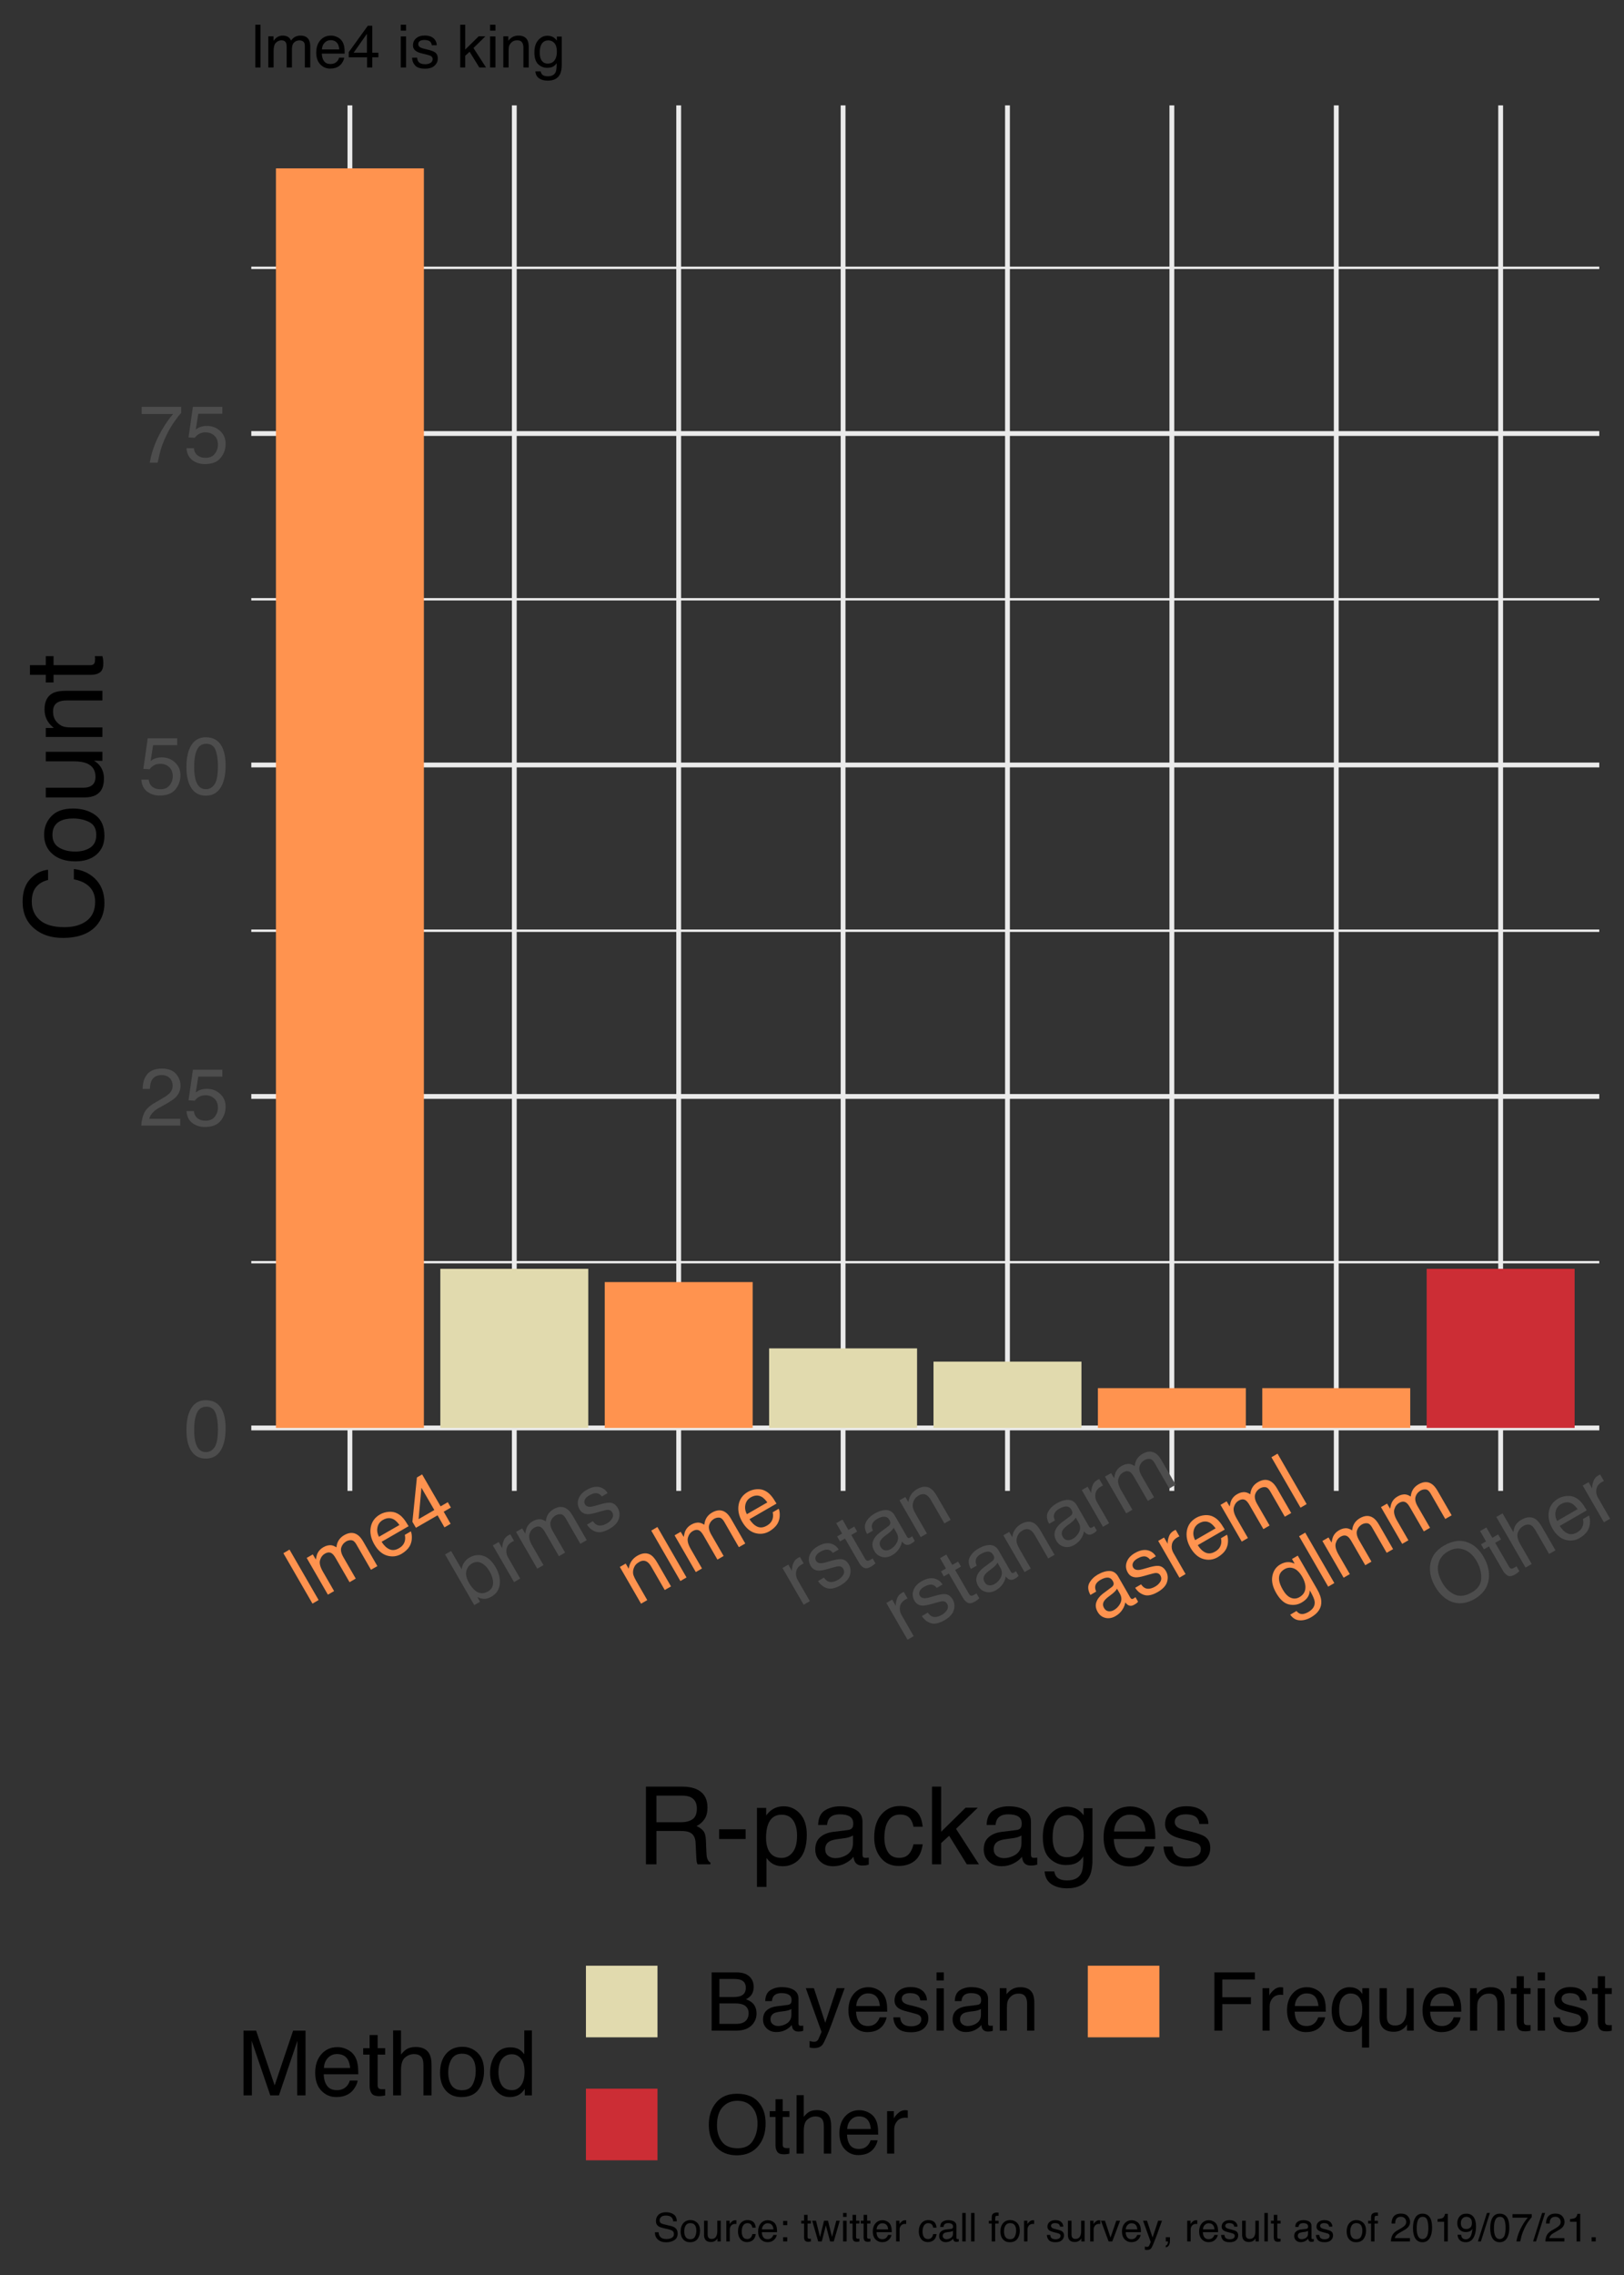 <?xml version="1.0" encoding="UTF-8"?>
<svg xmlns="http://www.w3.org/2000/svg" xmlns:xlink="http://www.w3.org/1999/xlink" width="360pt" height="504pt" viewBox="0 0 360 504" version="1.1">
<rect x="0" y="0" width="360" height="504" fill="#333333" stroke="none"/>
<defs>
<g>
<symbol overflow="visible" id="glyph0-0">
<path style="stroke:none;" d="M 0.578 0 L 0.578 -12.906 L 10.828 -12.906 L 10.828 0 Z M 9.219 -1.625 L 9.219 -11.297 L 2.203 -11.297 L 2.203 -1.625 Z M 9.219 -1.625 "/>
</symbol>
<symbol overflow="visible" id="glyph0-1">
<path style="stroke:none;" d="M 4.875 -12.594 C 6.5 -12.594 7.676 -11.922 8.406 -10.578 C 8.969 -9.535 9.25 -8.113 9.25 -6.312 C 9.25 -4.602 8.992 -3.188 8.484 -2.062 C 7.742 -0.457 6.535 0.344 4.859 0.344 C 3.348 0.344 2.223 -0.312 1.484 -1.625 C 0.867 -2.719 0.562 -4.188 0.562 -6.031 C 0.562 -7.469 0.742 -8.695 1.109 -9.719 C 1.805 -11.633 3.062 -12.594 4.875 -12.594 Z M 4.859 -1.094 C 5.672 -1.094 6.32 -1.457 6.812 -2.188 C 7.301 -2.914 7.547 -4.27 7.547 -6.25 C 7.547 -7.676 7.367 -8.848 7.016 -9.766 C 6.66 -10.691 5.977 -11.156 4.969 -11.156 C 4.031 -11.156 3.348 -10.719 2.922 -9.844 C 2.492 -8.969 2.281 -7.68 2.281 -5.984 C 2.281 -4.691 2.414 -3.66 2.688 -2.891 C 3.113 -1.691 3.836 -1.094 4.859 -1.094 Z M 4.859 -1.094 "/>
</symbol>
<symbol overflow="visible" id="glyph0-2">
<path style="stroke:none;" d="M 0.562 0 C 0.625 -1.082 0.848 -2.023 1.234 -2.828 C 1.617 -3.629 2.379 -4.359 3.516 -5.016 L 5.203 -6 C 5.961 -6.438 6.492 -6.812 6.797 -7.125 C 7.273 -7.602 7.516 -8.16 7.516 -8.797 C 7.516 -9.523 7.297 -10.102 6.859 -10.531 C 6.422 -10.969 5.832 -11.188 5.094 -11.188 C 4.008 -11.188 3.258 -10.773 2.844 -9.953 C 2.625 -9.516 2.504 -8.906 2.484 -8.125 L 0.875 -8.125 C 0.883 -9.219 1.086 -10.109 1.484 -10.797 C 2.16 -12.016 3.367 -12.625 5.109 -12.625 C 6.547 -12.625 7.598 -12.234 8.266 -11.453 C 8.93 -10.68 9.266 -9.816 9.266 -8.859 C 9.266 -7.848 8.91 -6.988 8.203 -6.281 C 7.785 -5.863 7.051 -5.359 6 -4.766 L 4.797 -4.094 C 4.211 -3.781 3.758 -3.477 3.438 -3.188 C 2.852 -2.676 2.484 -2.113 2.328 -1.5 L 9.203 -1.5 L 9.203 0 Z M 0.562 0 "/>
</symbol>
<symbol overflow="visible" id="glyph0-3">
<path style="stroke:none;" d="M 2.219 -3.203 C 2.32 -2.305 2.742 -1.688 3.484 -1.344 C 3.859 -1.164 4.289 -1.078 4.781 -1.078 C 5.719 -1.078 6.41 -1.375 6.859 -1.969 C 7.316 -2.562 7.547 -3.223 7.547 -3.953 C 7.547 -4.836 7.273 -5.52 6.734 -6 C 6.203 -6.477 5.562 -6.719 4.812 -6.719 C 4.258 -6.719 3.789 -6.609 3.406 -6.391 C 3.02 -6.18 2.688 -5.891 2.406 -5.516 L 1.031 -5.594 L 2 -12.375 L 8.531 -12.375 L 8.531 -10.844 L 3.188 -10.844 L 2.641 -7.344 C 2.93 -7.57 3.211 -7.738 3.484 -7.844 C 3.953 -8.039 4.492 -8.141 5.109 -8.141 C 6.266 -8.141 7.242 -7.766 8.047 -7.016 C 8.848 -6.273 9.25 -5.332 9.25 -4.188 C 9.25 -3 8.879 -1.953 8.141 -1.047 C 7.41 -0.141 6.238 0.312 4.625 0.312 C 3.594 0.312 2.68 0.023 1.891 -0.547 C 1.109 -1.129 0.672 -2.016 0.578 -3.203 Z M 2.219 -3.203 "/>
</symbol>
<symbol overflow="visible" id="glyph0-4">
<path style="stroke:none;" d="M 9.406 -12.375 L 9.406 -11 C 9.008 -10.602 8.473 -9.914 7.797 -8.938 C 7.129 -7.969 6.535 -6.922 6.016 -5.797 C 5.504 -4.703 5.117 -3.703 4.859 -2.797 C 4.691 -2.223 4.473 -1.289 4.203 0 L 2.453 0 C 2.848 -2.406 3.727 -4.797 5.094 -7.172 C 5.895 -8.566 6.738 -9.77 7.625 -10.781 L 0.656 -10.781 L 0.656 -12.375 Z M 9.406 -12.375 "/>
</symbol>
<symbol overflow="visible" id="glyph0-5">
<path style="stroke:none;" d="M 6.219 -7.453 C 6.957 -7.453 7.535 -7.555 7.953 -7.766 C 8.586 -8.086 8.906 -8.664 8.906 -9.5 C 8.906 -10.344 8.566 -10.91 7.891 -11.203 C 7.492 -11.367 6.914 -11.453 6.156 -11.453 L 3.047 -11.453 L 3.047 -7.453 Z M 6.812 -1.5 C 7.883 -1.5 8.648 -1.805 9.109 -2.422 C 9.391 -2.816 9.531 -3.289 9.531 -3.844 C 9.531 -4.781 9.113 -5.422 8.281 -5.766 C 7.832 -5.941 7.242 -6.031 6.516 -6.031 L 3.047 -6.031 L 3.047 -1.5 Z M 1.328 -12.906 L 6.875 -12.906 C 8.383 -12.906 9.457 -12.457 10.094 -11.562 C 10.469 -11.031 10.656 -10.414 10.656 -9.719 C 10.656 -8.895 10.426 -8.223 9.969 -7.703 C 9.727 -7.43 9.383 -7.18 8.938 -6.953 C 9.594 -6.703 10.086 -6.414 10.422 -6.094 C 10.992 -5.531 11.281 -4.754 11.281 -3.766 C 11.281 -2.93 11.02 -2.18 10.5 -1.516 C 9.719 -0.504 8.477 0 6.781 0 L 1.328 0 Z M 1.328 -12.906 "/>
</symbol>
<symbol overflow="visible" id="glyph0-6">
<path style="stroke:none;" d="M 2.375 -2.5 C 2.375 -2.039 2.539 -1.68 2.875 -1.422 C 3.207 -1.16 3.602 -1.031 4.062 -1.031 C 4.613 -1.031 5.148 -1.16 5.672 -1.422 C 6.555 -1.848 7 -2.547 7 -3.516 L 7 -4.797 C 6.801 -4.672 6.551 -4.566 6.25 -4.484 C 5.945 -4.398 5.648 -4.344 5.359 -4.312 L 4.391 -4.188 C 3.816 -4.102 3.391 -3.984 3.109 -3.828 C 2.617 -3.547 2.375 -3.102 2.375 -2.5 Z M 6.203 -5.703 C 6.566 -5.754 6.812 -5.906 6.938 -6.156 C 7.008 -6.301 7.047 -6.504 7.047 -6.766 C 7.047 -7.305 6.852 -7.695 6.469 -7.938 C 6.082 -8.188 5.531 -8.312 4.812 -8.312 C 3.988 -8.312 3.406 -8.086 3.062 -7.641 C 2.863 -7.391 2.738 -7.023 2.688 -6.547 L 1.203 -6.547 C 1.234 -7.703 1.609 -8.504 2.328 -8.953 C 3.055 -9.41 3.898 -9.641 4.859 -9.641 C 5.961 -9.641 6.859 -9.43 7.547 -9.016 C 8.234 -8.586 8.578 -7.93 8.578 -7.047 L 8.578 -1.625 C 8.578 -1.457 8.609 -1.32 8.672 -1.219 C 8.742 -1.125 8.891 -1.078 9.109 -1.078 C 9.18 -1.078 9.258 -1.078 9.344 -1.078 C 9.426 -1.086 9.52 -1.102 9.625 -1.125 L 9.625 0.047 C 9.375 0.117 9.188 0.16 9.062 0.172 C 8.938 0.191 8.758 0.203 8.531 0.203 C 7.988 0.203 7.594 0.008 7.344 -0.375 C 7.219 -0.582 7.129 -0.875 7.078 -1.25 C 6.754 -0.82 6.289 -0.453 5.688 -0.141 C 5.082 0.16 4.414 0.312 3.688 0.312 C 2.812 0.312 2.098 0.047 1.547 -0.484 C 0.992 -1.016 0.719 -1.676 0.719 -2.469 C 0.719 -3.344 0.988 -4.02 1.531 -4.5 C 2.082 -4.977 2.801 -5.273 3.688 -5.391 Z M 4.891 -9.641 Z M 4.891 -9.641 "/>
</symbol>
<symbol overflow="visible" id="glyph0-7">
<path style="stroke:none;" d="M 7.047 -9.406 L 8.797 -9.406 C 8.566 -8.812 8.066 -7.438 7.297 -5.281 C 6.723 -3.664 6.242 -2.348 5.859 -1.328 C 4.941 1.078 4.297 2.539 3.922 3.062 C 3.547 3.594 2.906 3.859 2 3.859 C 1.77 3.859 1.594 3.848 1.469 3.828 C 1.352 3.816 1.207 3.785 1.031 3.734 L 1.031 2.297 C 1.312 2.367 1.508 2.414 1.625 2.438 C 1.75 2.457 1.859 2.469 1.953 2.469 C 2.254 2.469 2.473 2.414 2.609 2.312 C 2.742 2.219 2.859 2.098 2.953 1.953 C 2.984 1.91 3.086 1.672 3.266 1.234 C 3.453 0.805 3.586 0.484 3.672 0.266 L 0.188 -9.406 L 1.984 -9.406 L 4.5 -1.75 Z M 4.484 -9.641 Z M 4.484 -9.641 "/>
</symbol>
<symbol overflow="visible" id="glyph0-8">
<path style="stroke:none;" d="M 5.078 -9.625 C 5.742 -9.625 6.391 -9.469 7.016 -9.156 C 7.648 -8.844 8.129 -8.438 8.453 -7.938 C 8.773 -7.457 8.988 -6.906 9.094 -6.281 C 9.188 -5.844 9.234 -5.148 9.234 -4.203 L 2.328 -4.203 C 2.359 -3.242 2.582 -2.473 3 -1.891 C 3.426 -1.316 4.082 -1.031 4.969 -1.031 C 5.789 -1.031 6.445 -1.305 6.938 -1.859 C 7.219 -2.172 7.422 -2.535 7.547 -2.953 L 9.094 -2.953 C 9.051 -2.609 8.914 -2.223 8.688 -1.797 C 8.457 -1.367 8.195 -1.02 7.906 -0.75 C 7.426 -0.281 6.832 0.031 6.125 0.188 C 5.75 0.281 5.316 0.328 4.828 0.328 C 3.66 0.328 2.672 -0.094 1.859 -0.938 C 1.047 -1.789 0.641 -2.988 0.641 -4.531 C 0.641 -6.039 1.047 -7.266 1.859 -8.203 C 2.68 -9.148 3.754 -9.625 5.078 -9.625 Z M 7.609 -5.453 C 7.535 -6.141 7.383 -6.691 7.156 -7.109 C 6.719 -7.867 5.992 -8.25 4.984 -8.25 C 4.254 -8.25 3.645 -7.984 3.156 -7.453 C 2.664 -6.93 2.406 -6.266 2.375 -5.453 Z M 4.938 -9.641 Z M 4.938 -9.641 "/>
</symbol>
<symbol overflow="visible" id="glyph0-9">
<path style="stroke:none;" d="M 2.094 -2.953 C 2.145 -2.422 2.281 -2.016 2.5 -1.734 C 2.895 -1.223 3.586 -0.969 4.578 -0.969 C 5.16 -0.969 5.672 -1.094 6.109 -1.344 C 6.555 -1.602 6.781 -2.004 6.781 -2.547 C 6.781 -2.941 6.602 -3.25 6.25 -3.469 C 6.02 -3.594 5.566 -3.738 4.891 -3.906 L 3.641 -4.234 C 2.836 -4.43 2.242 -4.648 1.859 -4.891 C 1.18 -5.316 0.844 -5.91 0.844 -6.672 C 0.844 -7.555 1.16 -8.273 1.797 -8.828 C 2.441 -9.379 3.305 -9.656 4.391 -9.656 C 5.805 -9.656 6.832 -9.238 7.469 -8.406 C 7.852 -7.883 8.039 -7.316 8.031 -6.703 L 6.547 -6.703 C 6.516 -7.066 6.383 -7.395 6.156 -7.688 C 5.789 -8.102 5.16 -8.312 4.266 -8.312 C 3.672 -8.312 3.219 -8.195 2.906 -7.969 C 2.602 -7.738 2.453 -7.438 2.453 -7.062 C 2.453 -6.645 2.656 -6.316 3.062 -6.078 C 3.289 -5.93 3.633 -5.801 4.094 -5.688 L 5.141 -5.438 C 6.273 -5.156 7.035 -4.883 7.422 -4.625 C 8.035 -4.227 8.344 -3.594 8.344 -2.719 C 8.344 -1.883 8.023 -1.16 7.391 -0.547 C 6.754 0.055 5.785 0.359 4.484 0.359 C 3.086 0.359 2.098 0.039 1.516 -0.594 C 0.93 -1.227 0.617 -2.016 0.578 -2.953 Z M 4.438 -9.641 Z M 4.438 -9.641 "/>
</symbol>
<symbol overflow="visible" id="glyph0-10">
<path style="stroke:none;" d="M 1.156 -9.375 L 2.766 -9.375 L 2.766 0 L 1.156 0 Z M 1.156 -12.906 L 2.766 -12.906 L 2.766 -11.125 L 1.156 -11.125 Z M 1.156 -12.906 "/>
</symbol>
<symbol overflow="visible" id="glyph0-11">
<path style="stroke:none;" d="M 1.156 -9.406 L 2.656 -9.406 L 2.656 -8.078 C 3.102 -8.629 3.578 -9.023 4.078 -9.266 C 4.578 -9.504 5.129 -9.625 5.734 -9.625 C 7.078 -9.625 7.984 -9.16 8.453 -8.234 C 8.703 -7.723 8.828 -6.988 8.828 -6.031 L 8.828 0 L 7.219 0 L 7.219 -5.938 C 7.219 -6.508 7.133 -6.973 6.969 -7.328 C 6.688 -7.91 6.176 -8.203 5.438 -8.203 C 5.062 -8.203 4.754 -8.164 4.516 -8.094 C 4.086 -7.957 3.707 -7.695 3.375 -7.312 C 3.113 -7 2.941 -6.676 2.859 -6.344 C 2.785 -6.02 2.75 -5.551 2.75 -4.938 L 2.75 0 L 1.156 0 Z M 4.875 -9.641 Z M 4.875 -9.641 "/>
</symbol>
<symbol overflow="visible" id="glyph0-12">
<path style="stroke:none;" d="M 1.531 -12.906 L 10.5 -12.906 L 10.5 -11.328 L 3.281 -11.328 L 3.281 -7.406 L 9.625 -7.406 L 9.625 -5.875 L 3.281 -5.875 L 3.281 0 L 1.531 0 Z M 1.531 -12.906 "/>
</symbol>
<symbol overflow="visible" id="glyph0-13">
<path style="stroke:none;" d="M 1.203 -9.406 L 2.703 -9.406 L 2.703 -7.781 C 2.828 -8.102 3.129 -8.488 3.609 -8.938 C 4.086 -9.395 4.645 -9.625 5.281 -9.625 C 5.301 -9.625 5.348 -9.617 5.422 -9.609 C 5.492 -9.609 5.613 -9.598 5.781 -9.578 L 5.781 -7.906 C 5.688 -7.926 5.598 -7.938 5.516 -7.938 C 5.441 -7.945 5.359 -7.953 5.266 -7.953 C 4.461 -7.953 3.848 -7.695 3.422 -7.188 C 2.992 -6.676 2.781 -6.086 2.781 -5.422 L 2.781 0 L 1.203 0 Z M 1.203 -9.406 "/>
</symbol>
<symbol overflow="visible" id="glyph0-14">
<path style="stroke:none;" d="M 2.188 -4.578 C 2.188 -3.766 2.297 -3.082 2.516 -2.531 C 2.922 -1.551 3.645 -1.062 4.688 -1.062 C 5.789 -1.062 6.551 -1.578 6.969 -2.609 C 7.195 -3.18 7.312 -3.91 7.312 -4.797 C 7.312 -5.609 7.188 -6.285 6.938 -6.828 C 6.508 -7.766 5.754 -8.234 4.672 -8.234 C 3.984 -8.234 3.395 -7.93 2.906 -7.328 C 2.426 -6.734 2.188 -5.816 2.188 -4.578 Z M 4.516 -9.625 C 5.297 -9.625 5.953 -9.426 6.484 -9.031 C 6.773 -8.82 7.055 -8.516 7.328 -8.109 L 7.328 -9.406 L 8.828 -9.406 L 8.828 3.75 L 7.25 3.75 L 7.25 -1.078 C 6.977 -0.66 6.609 -0.328 6.141 -0.078 C 5.68 0.172 5.102 0.297 4.406 0.297 C 3.406 0.297 2.508 -0.094 1.719 -0.875 C 0.926 -1.664 0.531 -2.863 0.531 -4.469 C 0.531 -5.969 0.898 -7.203 1.641 -8.172 C 2.379 -9.141 3.336 -9.625 4.516 -9.625 Z M 4.516 -9.625 "/>
</symbol>
<symbol overflow="visible" id="glyph0-15">
<path style="stroke:none;" d="M 2.75 -9.406 L 2.75 -3.172 C 2.75 -2.68 2.82 -2.285 2.969 -1.984 C 3.25 -1.422 3.773 -1.141 4.547 -1.141 C 5.648 -1.141 6.398 -1.633 6.797 -2.625 C 7.016 -3.145 7.125 -3.867 7.125 -4.797 L 7.125 -9.406 L 8.703 -9.406 L 8.703 0 L 7.203 0 L 7.219 -1.391 C 7.02 -1.035 6.766 -0.734 6.453 -0.484 C 5.859 0.004 5.129 0.25 4.266 0.25 C 2.922 0.25 2.004 -0.195 1.516 -1.094 C 1.254 -1.57 1.125 -2.211 1.125 -3.016 L 1.125 -9.406 Z M 4.906 -9.641 Z M 4.906 -9.641 "/>
</symbol>
<symbol overflow="visible" id="glyph0-16">
<path style="stroke:none;" d="M 1.484 -12.047 L 3.078 -12.047 L 3.078 -9.406 L 4.578 -9.406 L 4.578 -8.125 L 3.078 -8.125 L 3.078 -1.984 C 3.078 -1.648 3.188 -1.426 3.406 -1.312 C 3.531 -1.25 3.738 -1.219 4.031 -1.219 C 4.102 -1.219 4.18 -1.219 4.266 -1.219 C 4.359 -1.227 4.461 -1.238 4.578 -1.25 L 4.578 0 C 4.398 0.051 4.211 0.086 4.016 0.109 C 3.816 0.141 3.602 0.156 3.375 0.156 C 2.633 0.156 2.133 -0.031 1.875 -0.406 C 1.613 -0.789 1.484 -1.285 1.484 -1.891 L 1.484 -8.125 L 0.203 -8.125 L 0.203 -9.406 L 1.484 -9.406 Z M 1.484 -12.047 "/>
</symbol>
<symbol overflow="visible" id="glyph0-17">
<path style="stroke:none;" d="M 6.938 -13.266 C 9.219 -13.266 10.906 -12.531 12 -11.062 C 12.863 -9.926 13.297 -8.469 13.297 -6.688 C 13.297 -4.75 12.805 -3.145 11.828 -1.875 C 10.672 -0.375 9.031 0.375 6.906 0.375 C 4.914 0.375 3.352 -0.281 2.219 -1.594 C 1.207 -2.852 0.703 -4.453 0.703 -6.391 C 0.703 -8.141 1.133 -9.633 2 -10.875 C 3.113 -12.469 4.758 -13.266 6.938 -13.266 Z M 7.125 -1.188 C 8.664 -1.188 9.781 -1.738 10.469 -2.844 C 11.156 -3.945 11.5 -5.219 11.5 -6.656 C 11.5 -8.176 11.098 -9.395 10.297 -10.312 C 9.504 -11.238 8.422 -11.703 7.047 -11.703 C 5.711 -11.703 4.625 -11.242 3.781 -10.328 C 2.938 -9.41 2.516 -8.062 2.516 -6.281 C 2.516 -4.844 2.875 -3.633 3.594 -2.656 C 4.32 -1.676 5.5 -1.188 7.125 -1.188 Z M 7 -13.266 Z M 7 -13.266 "/>
</symbol>
<symbol overflow="visible" id="glyph0-18">
<path style="stroke:none;" d="M 1.156 -12.953 L 2.75 -12.953 L 2.75 -8.141 C 3.125 -8.609 3.457 -8.941 3.75 -9.141 C 4.258 -9.473 4.895 -9.641 5.656 -9.641 C 7.02 -9.641 7.945 -9.16 8.438 -8.203 C 8.695 -7.68 8.828 -6.957 8.828 -6.031 L 8.828 0 L 7.203 0 L 7.203 -5.938 C 7.203 -6.625 7.113 -7.129 6.938 -7.453 C 6.656 -7.973 6.117 -8.234 5.328 -8.234 C 4.672 -8.234 4.078 -8.004 3.547 -7.547 C 3.016 -7.098 2.75 -6.25 2.75 -5 L 2.75 0 L 1.156 0 Z M 1.156 -12.953 "/>
</symbol>
<symbol overflow="visible" id="glyph1-0">
<path style="stroke:none;" d="M 0.5 -0.281 L -5.953 -11.453 L 2.922 -16.578 L 9.375 -5.406 Z M 7.172 -6.016 L 2.344 -14.391 L -3.734 -10.875 L 1.094 -2.5 Z M 7.172 -6.016 "/>
</symbol>
<symbol overflow="visible" id="glyph1-1">
<path style="stroke:none;" d="M -5.406 -11.766 L -4.047 -12.562 L 2.406 -1.391 L 1.047 -0.594 Z M -5.406 -11.766 "/>
</symbol>
<symbol overflow="visible" id="glyph1-2">
<path style="stroke:none;" d="M -3.703 -8.719 L -2.344 -9.5 L -1.672 -8.359 C -1.578 -8.941 -1.453 -9.406 -1.297 -9.75 C -1.023 -10.312 -0.602 -10.754 -0.031 -11.078 C 0.613 -11.453 1.227 -11.598 1.812 -11.516 C 2.145 -11.461 2.504 -11.312 2.891 -11.062 C 2.953 -11.676 3.125 -12.203 3.406 -12.641 C 3.688 -13.086 4.086 -13.461 4.609 -13.766 C 5.703 -14.391 6.676 -14.422 7.531 -13.859 C 7.988 -13.566 8.426 -13.055 8.844 -12.328 L 11.969 -6.906 L 10.547 -6.094 L 7.281 -11.766 C 6.969 -12.305 6.613 -12.598 6.219 -12.641 C 5.832 -12.68 5.441 -12.594 5.047 -12.375 C 4.516 -12.062 4.156 -11.613 3.969 -11.031 C 3.789 -10.445 3.945 -9.727 4.438 -8.875 L 7.172 -4.141 L 5.797 -3.344 L 2.734 -8.656 C 2.41 -9.219 2.109 -9.582 1.828 -9.75 C 1.398 -10.02 0.898 -9.988 0.328 -9.656 C -0.191 -9.352 -0.547 -8.879 -0.734 -8.234 C -0.93 -7.598 -0.727 -6.754 -0.125 -5.703 L 2.375 -1.375 L 1 -0.578 Z M -3.703 -8.719 "/>
</symbol>
<symbol overflow="visible" id="glyph1-3">
<path style="stroke:none;" d="M -0.422 -10.859 C 0.16 -11.191 0.801 -11.383 1.5 -11.438 C 2.207 -11.488 2.828 -11.375 3.359 -11.094 C 3.867 -10.844 4.328 -10.473 4.734 -9.984 C 5.035 -9.648 5.426 -9.07 5.906 -8.25 L -0.078 -4.797 C 0.43 -3.984 1.008 -3.43 1.656 -3.141 C 2.312 -2.848 3.02 -2.926 3.781 -3.375 C 4.5 -3.781 4.938 -4.348 5.094 -5.078 C 5.176 -5.484 5.164 -5.898 5.062 -6.328 L 6.406 -7.109 C 6.539 -6.785 6.613 -6.379 6.625 -5.891 C 6.633 -5.41 6.582 -4.984 6.469 -4.609 C 6.289 -3.961 5.93 -3.395 5.391 -2.906 C 5.109 -2.633 4.758 -2.375 4.344 -2.125 C 3.332 -1.539 2.266 -1.41 1.141 -1.734 C 0.016 -2.066 -0.93 -2.898 -1.703 -4.234 C -2.453 -5.547 -2.711 -6.812 -2.484 -8.031 C -2.254 -9.258 -1.566 -10.203 -0.422 -10.859 Z M 3.875 -8.516 C 3.469 -9.078 3.062 -9.484 2.656 -9.734 C 1.883 -10.172 1.062 -10.133 0.188 -9.625 C -0.438 -9.258 -0.828 -8.727 -0.984 -8.031 C -1.148 -7.332 -1.039 -6.625 -0.656 -5.906 Z M -0.531 -10.812 Z M -0.531 -10.812 "/>
</symbol>
<symbol overflow="visible" id="glyph1-4">
<path style="stroke:none;" d="M 2.938 -6.828 L 0.078 -11.766 L -0.547 -4.812 Z M 5.188 -2.984 L 3.656 -5.656 L -1.141 -2.891 L -1.922 -4.219 L -0.922 -14.047 L 0.234 -14.719 L 4.328 -7.641 L 5.922 -8.562 L 6.609 -7.375 L 5.016 -6.453 L 6.547 -3.781 Z M 5.188 -2.984 "/>
</symbol>
<symbol overflow="visible" id="glyph1-5">
<path style="stroke:none;" d="M -5.578 -11.734 L -4.234 -12.5 L -1.891 -8.438 C -1.828 -9.008 -1.645 -9.516 -1.344 -9.953 C -1.051 -10.398 -0.66 -10.766 -0.172 -11.047 C 0.848 -11.629 1.875 -11.754 2.906 -11.422 C 3.938 -11.098 4.848 -10.254 5.641 -8.891 C 6.379 -7.598 6.68 -6.348 6.547 -5.141 C 6.41 -3.93 5.789 -3.008 4.688 -2.375 C 4.062 -2.008 3.457 -1.852 2.875 -1.906 C 2.508 -1.938 2.078 -2.066 1.578 -2.297 L 2.172 -1.25 L 0.891 -0.516 Z M 3.922 -3.531 C 4.66 -3.957 5.039 -4.566 5.062 -5.359 C 5.094 -6.16 4.828 -7.047 4.266 -8.016 C 3.773 -8.867 3.18 -9.473 2.484 -9.828 C 1.797 -10.18 1.094 -10.148 0.375 -9.734 C -0.25 -9.367 -0.66 -8.816 -0.859 -8.078 C -1.055 -7.348 -0.852 -6.457 -0.25 -5.406 C 0.195 -4.633 0.656 -4.066 1.125 -3.703 C 2 -3.016 2.93 -2.957 3.922 -3.531 Z M 3.922 -3.531 "/>
</symbol>
<symbol overflow="visible" id="glyph1-6">
<path style="stroke:none;" d="M -3.656 -8.734 L -2.359 -9.484 L -1.547 -8.078 C -1.598 -8.422 -1.531 -8.906 -1.344 -9.531 C -1.156 -10.164 -0.785 -10.645 -0.234 -10.969 C -0.223 -10.977 -0.18 -11 -0.109 -11.031 C -0.035 -11.07 0.07 -11.125 0.219 -11.188 L 1.047 -9.734 C 0.961 -9.703 0.883 -9.672 0.812 -9.641 C 0.75 -9.609 0.676 -9.566 0.594 -9.516 C -0.102 -9.117 -0.508 -8.594 -0.625 -7.938 C -0.738 -7.281 -0.629 -6.664 -0.297 -6.094 L 2.406 -1.391 L 1.047 -0.594 Z M -3.656 -8.734 "/>
</symbol>
<symbol overflow="visible" id="glyph1-7">
<path style="stroke:none;" d="M 0.344 -3.609 C 0.645 -3.172 0.969 -2.883 1.312 -2.75 C 1.895 -2.508 2.617 -2.633 3.484 -3.125 C 3.984 -3.414 4.363 -3.781 4.625 -4.219 C 4.883 -4.664 4.879 -5.125 4.609 -5.594 C 4.41 -5.938 4.098 -6.113 3.672 -6.125 C 3.41 -6.125 2.945 -6.023 2.281 -5.828 L 1.047 -5.484 C 0.242 -5.254 -0.379 -5.145 -0.828 -5.156 C -1.629 -5.195 -2.219 -5.547 -2.594 -6.203 C -3.039 -6.961 -3.125 -7.738 -2.844 -8.531 C -2.57 -9.332 -1.969 -10.004 -1.031 -10.547 C 0.195 -11.254 1.297 -11.41 2.266 -11.016 C 2.859 -10.754 3.305 -10.359 3.609 -9.828 L 2.328 -9.078 C 2.109 -9.379 1.828 -9.598 1.484 -9.734 C 0.961 -9.91 0.312 -9.773 -0.469 -9.328 C -0.977 -9.035 -1.305 -8.711 -1.453 -8.359 C -1.609 -8.004 -1.594 -7.66 -1.406 -7.328 C -1.195 -6.973 -0.852 -6.797 -0.375 -6.797 C -0.102 -6.785 0.254 -6.844 0.703 -6.969 L 1.734 -7.266 C 2.859 -7.598 3.648 -7.742 4.109 -7.703 C 4.836 -7.672 5.422 -7.281 5.859 -6.531 C 6.273 -5.801 6.359 -5.016 6.109 -4.172 C 5.867 -3.328 5.188 -2.578 4.062 -1.922 C 2.844 -1.223 1.828 -1.004 1.016 -1.266 C 0.203 -1.523 -0.457 -2.051 -0.969 -2.844 Z M -0.969 -10.562 Z M -0.969 -10.562 "/>
</symbol>
<symbol overflow="visible" id="glyph1-8">
<path style="stroke:none;" d="M -3.703 -8.719 L -2.406 -9.469 L -1.734 -8.328 C -1.629 -9.023 -1.414 -9.598 -1.094 -10.047 C -0.781 -10.504 -0.363 -10.883 0.156 -11.188 C 1.32 -11.863 2.344 -11.914 3.219 -11.344 C 3.676 -11.031 4.145 -10.457 4.625 -9.625 L 7.641 -4.406 L 6.25 -3.609 L 3.281 -8.75 C 3 -9.25 2.695 -9.609 2.375 -9.828 C 1.844 -10.191 1.254 -10.191 0.609 -9.828 C 0.285 -9.641 0.035 -9.453 -0.141 -9.266 C -0.43 -8.93 -0.629 -8.516 -0.734 -8.016 C -0.805 -7.609 -0.789 -7.242 -0.688 -6.922 C -0.594 -6.609 -0.395 -6.188 -0.094 -5.656 L 2.375 -1.375 L 1 -0.578 Z M -0.594 -10.781 Z M -0.594 -10.781 "/>
</symbol>
<symbol overflow="visible" id="glyph1-9">
<path style="stroke:none;" d="M -4.734 -11.172 L -3.344 -11.969 L -2.031 -9.672 L -0.734 -10.422 L -0.094 -9.312 L -1.391 -8.562 L 1.688 -3.25 C 1.852 -2.957 2.055 -2.82 2.297 -2.844 C 2.43 -2.852 2.625 -2.93 2.875 -3.078 C 2.938 -3.109 3.004 -3.145 3.078 -3.188 C 3.16 -3.238 3.25 -3.297 3.344 -3.359 L 3.969 -2.281 C 3.832 -2.156 3.688 -2.031 3.531 -1.906 C 3.375 -1.781 3.195 -1.66 3 -1.547 C 2.363 -1.172 1.836 -1.082 1.422 -1.281 C 1.004 -1.488 0.645 -1.852 0.344 -2.375 L -2.781 -7.766 L -3.891 -7.125 L -4.531 -8.234 L -3.422 -8.875 Z M -4.734 -11.172 "/>
</symbol>
<symbol overflow="visible" id="glyph1-10">
<path style="stroke:none;" d="M 0.812 -3.359 C 1.039 -2.953 1.363 -2.719 1.781 -2.656 C 2.195 -2.602 2.602 -2.691 3 -2.922 C 3.477 -3.191 3.879 -3.57 4.203 -4.062 C 4.754 -4.875 4.789 -5.703 4.312 -6.547 L 3.672 -7.656 C 3.566 -7.438 3.398 -7.219 3.172 -7 C 2.953 -6.781 2.723 -6.582 2.484 -6.406 L 1.703 -5.812 C 1.254 -5.457 0.945 -5.141 0.781 -4.859 C 0.5 -4.379 0.508 -3.879 0.812 -3.359 Z M 2.531 -8.031 C 2.812 -8.258 2.945 -8.516 2.938 -8.797 C 2.926 -8.953 2.859 -9.145 2.734 -9.375 C 2.461 -9.844 2.094 -10.086 1.625 -10.109 C 1.164 -10.129 0.629 -9.961 0.016 -9.609 C -0.703 -9.191 -1.094 -8.703 -1.156 -8.141 C -1.207 -7.828 -1.133 -7.453 -0.938 -7.016 L -2.219 -6.266 C -2.781 -7.285 -2.859 -8.172 -2.453 -8.922 C -2.047 -9.672 -1.43 -10.285 -0.609 -10.766 C 0.348 -11.316 1.227 -11.586 2.031 -11.578 C 2.832 -11.547 3.457 -11.148 3.906 -10.391 L 6.609 -5.688 C 6.691 -5.539 6.789 -5.441 6.906 -5.391 C 7.02 -5.348 7.172 -5.379 7.359 -5.484 C 7.422 -5.523 7.484 -5.566 7.547 -5.609 C 7.617 -5.66 7.691 -5.719 7.766 -5.781 L 8.344 -4.766 C 8.176 -4.578 8.039 -4.445 7.938 -4.375 C 7.832 -4.301 7.68 -4.207 7.484 -4.094 C 7.016 -3.82 6.578 -3.789 6.172 -4 C 5.961 -4.113 5.738 -4.316 5.5 -4.609 C 5.438 -4.086 5.219 -3.539 4.844 -2.969 C 4.477 -2.406 3.977 -1.941 3.344 -1.578 C 2.594 -1.141 1.844 -1.008 1.094 -1.188 C 0.352 -1.375 -0.211 -1.812 -0.609 -2.5 C -1.047 -3.258 -1.145 -3.977 -0.906 -4.656 C -0.676 -5.344 -0.207 -5.961 0.5 -6.516 Z M -0.578 -10.781 Z M -0.578 -10.781 "/>
</symbol>
<symbol overflow="visible" id="glyph1-11">
<path style="stroke:none;" d="M -0.891 -10.531 C -0.254 -10.906 0.391 -11.07 1.047 -11.031 C 1.398 -11 1.812 -10.891 2.281 -10.703 L 1.688 -11.734 L 2.969 -12.469 L 7.25 -5.047 C 7.844 -4.016 8.156 -3.113 8.188 -2.344 C 8.258 -0.906 7.504 0.27 5.922 1.188 C 5.047 1.688 4.195 1.91 3.375 1.859 C 2.551 1.816 1.859 1.398 1.297 0.609 L 2.688 -0.203 C 2.957 0.129 3.25 0.336 3.562 0.422 C 4.051 0.547 4.629 0.414 5.297 0.031 C 6.348 -0.582 6.82 -1.352 6.719 -2.281 C 6.656 -2.812 6.297 -3.641 5.641 -4.766 C 5.609 -4.191 5.453 -3.691 5.172 -3.266 C 4.898 -2.836 4.453 -2.441 3.828 -2.078 C 2.941 -1.566 1.984 -1.43 0.953 -1.672 C -0.066 -1.922 -0.992 -2.77 -1.828 -4.219 C -2.609 -5.582 -2.883 -6.836 -2.656 -7.984 C -2.426 -9.141 -1.836 -9.988 -0.891 -10.531 Z M 3.969 -7.766 C 3.383 -8.773 2.742 -9.406 2.047 -9.656 C 1.348 -9.906 0.676 -9.844 0.031 -9.469 C -0.926 -8.914 -1.32 -8.082 -1.156 -6.969 C -1.062 -6.375 -0.789 -5.691 -0.344 -4.922 C 0.188 -4.004 0.773 -3.41 1.422 -3.141 C 2.078 -2.867 2.723 -2.914 3.359 -3.281 C 4.336 -3.852 4.77 -4.703 4.656 -5.828 C 4.582 -6.453 4.352 -7.098 3.969 -7.766 Z M -0.766 -10.672 Z M -0.766 -10.672 "/>
</symbol>
<symbol overflow="visible" id="glyph1-12">
<path style="stroke:none;" d="M -0.609 -14.953 C 1.359 -16.086 3.18 -16.297 4.859 -15.578 C 6.18 -15.023 7.285 -13.977 8.172 -12.438 C 9.141 -10.758 9.52 -9.125 9.312 -7.531 C 9.051 -5.656 8.004 -4.188 6.172 -3.125 C 4.441 -2.125 2.758 -1.91 1.125 -2.484 C -0.375 -3.066 -1.609 -4.195 -2.578 -5.875 C -3.453 -7.395 -3.828 -8.91 -3.703 -10.422 C -3.523 -12.348 -2.492 -13.859 -0.609 -14.953 Z M 5.578 -4.594 C 6.91 -5.363 7.598 -6.395 7.641 -7.688 C 7.68 -8.988 7.344 -10.266 6.625 -11.516 C 5.863 -12.828 4.91 -13.68 3.766 -14.078 C 2.617 -14.484 1.453 -14.344 0.266 -13.656 C -0.891 -12.988 -1.602 -12.047 -1.875 -10.828 C -2.156 -9.609 -1.852 -8.227 -0.969 -6.688 C -0.25 -5.445 0.664 -4.582 1.781 -4.094 C 2.906 -3.613 4.172 -3.781 5.578 -4.594 Z M -0.562 -14.984 Z M -0.562 -14.984 "/>
</symbol>
<symbol overflow="visible" id="glyph1-13">
<path style="stroke:none;" d="M -5.469 -11.797 L -4.094 -12.594 L -1.688 -8.422 C -1.594 -9.016 -1.469 -9.473 -1.312 -9.797 C -1.039 -10.328 -0.578 -10.785 0.078 -11.172 C 1.266 -11.848 2.312 -11.898 3.219 -11.328 C 3.695 -10.992 4.164 -10.426 4.625 -9.625 L 7.641 -4.406 L 6.234 -3.594 L 3.266 -8.734 C 2.922 -9.328 2.598 -9.723 2.297 -9.922 C 1.785 -10.223 1.188 -10.176 0.5 -9.781 C -0.062 -9.457 -0.461 -8.969 -0.703 -8.312 C -0.941 -7.656 -0.75 -6.785 -0.125 -5.703 L 2.375 -1.375 L 1 -0.578 Z M -5.469 -11.797 "/>
</symbol>
<symbol overflow="visible" id="glyph2-0">
<path style="stroke:none;" d="M 0.781 0 L 0.781 -17.219 L 14.438 -17.219 L 14.438 0 Z M 12.281 -2.156 L 12.281 -15.062 L 2.938 -15.062 L 2.938 -2.156 Z M 12.281 -2.156 "/>
</symbol>
<symbol overflow="visible" id="glyph2-1">
<path style="stroke:none;" d="M 9.828 -9.328 C 10.922 -9.328 11.785 -9.547 12.422 -9.984 C 13.066 -10.422 13.391 -11.211 13.391 -12.359 C 13.391 -13.578 12.941 -14.41 12.047 -14.859 C 11.566 -15.098 10.93 -15.219 10.141 -15.219 L 4.438 -15.219 L 4.438 -9.328 Z M 2.109 -17.219 L 10.078 -17.219 C 11.391 -17.219 12.473 -17.023 13.328 -16.641 C 14.941 -15.91 15.75 -14.555 15.75 -12.578 C 15.75 -11.547 15.535 -10.703 15.109 -10.047 C 14.68 -9.391 14.086 -8.863 13.328 -8.469 C 13.992 -8.188 14.5 -7.82 14.844 -7.375 C 15.188 -6.938 15.375 -6.219 15.406 -5.219 L 15.5 -2.906 C 15.52 -2.25 15.57 -1.758 15.656 -1.438 C 15.801 -0.895 16.051 -0.547 16.406 -0.391 L 16.406 0 L 13.547 0 C 13.473 -0.145 13.41 -0.332 13.359 -0.562 C 13.316 -0.801 13.281 -1.258 13.25 -1.938 L 13.109 -4.812 C 13.047 -5.938 12.625 -6.688 11.844 -7.062 C 11.406 -7.281 10.707 -7.391 9.75 -7.391 L 4.438 -7.391 L 4.438 0 L 2.109 0 Z M 2.109 -17.219 "/>
</symbol>
<symbol overflow="visible" id="glyph2-2">
<path style="stroke:none;" d="M 1 -7.766 L 6.875 -7.766 L 6.875 -5.609 L 1 -5.609 Z M 1 -7.766 "/>
</symbol>
<symbol overflow="visible" id="glyph2-3">
<path style="stroke:none;" d="M 6.844 -1.422 C 7.832 -1.422 8.648 -1.832 9.297 -2.656 C 9.953 -3.477 10.281 -4.711 10.281 -6.359 C 10.281 -7.359 10.133 -8.219 9.844 -8.938 C 9.301 -10.312 8.301 -11 6.844 -11 C 5.383 -11 4.383 -10.27 3.844 -8.812 C 3.551 -8.031 3.406 -7.039 3.406 -5.844 C 3.406 -4.875 3.551 -4.047 3.844 -3.359 C 4.395 -2.066 5.395 -1.422 6.844 -1.422 Z M 1.391 -12.5 L 3.438 -12.5 L 3.438 -10.828 C 3.852 -11.398 4.312 -11.844 4.812 -12.156 C 5.531 -12.625 6.367 -12.859 7.328 -12.859 C 8.742 -12.859 9.945 -12.312 10.938 -11.219 C 11.938 -10.133 12.438 -8.578 12.438 -6.547 C 12.438 -3.816 11.723 -1.863 10.297 -0.688 C 9.391 0.051 8.332 0.422 7.125 0.422 C 6.176 0.422 5.383 0.211 4.75 -0.203 C 4.375 -0.43 3.957 -0.832 3.5 -1.406 L 3.5 5 L 1.391 5 Z M 1.391 -12.5 "/>
</symbol>
<symbol overflow="visible" id="glyph2-4">
<path style="stroke:none;" d="M 3.172 -3.344 C 3.172 -2.727 3.391 -2.242 3.828 -1.891 C 4.273 -1.547 4.805 -1.375 5.422 -1.375 C 6.16 -1.375 6.879 -1.547 7.578 -1.891 C 8.742 -2.461 9.328 -3.395 9.328 -4.688 L 9.328 -6.391 C 9.066 -6.223 8.734 -6.082 8.328 -5.969 C 7.922 -5.863 7.523 -5.789 7.141 -5.75 L 5.859 -5.578 C 5.098 -5.473 4.523 -5.312 4.141 -5.094 C 3.492 -4.727 3.172 -4.145 3.172 -3.344 Z M 8.281 -7.609 C 8.758 -7.672 9.082 -7.875 9.25 -8.219 C 9.344 -8.406 9.391 -8.676 9.391 -9.031 C 9.391 -9.75 9.133 -10.27 8.625 -10.594 C 8.113 -10.914 7.379 -11.078 6.422 -11.078 C 5.316 -11.078 4.535 -10.781 4.078 -10.188 C 3.816 -9.852 3.648 -9.363 3.578 -8.719 L 1.609 -8.719 C 1.648 -10.27 2.148 -11.348 3.109 -11.953 C 4.078 -12.555 5.195 -12.859 6.469 -12.859 C 7.945 -12.859 9.145 -12.578 10.062 -12.016 C 10.977 -11.453 11.438 -10.578 11.438 -9.391 L 11.438 -2.156 C 11.438 -1.938 11.477 -1.758 11.562 -1.625 C 11.656 -1.5 11.848 -1.438 12.141 -1.438 C 12.234 -1.438 12.336 -1.441 12.453 -1.453 C 12.578 -1.461 12.703 -1.477 12.828 -1.5 L 12.828 0.062 C 12.504 0.156 12.254 0.211 12.078 0.234 C 11.91 0.254 11.676 0.266 11.375 0.266 C 10.656 0.266 10.129 0.008 9.797 -0.5 C 9.629 -0.781 9.508 -1.172 9.438 -1.672 C 9.008 -1.109 8.391 -0.617 7.578 -0.203 C 6.773 0.211 5.891 0.422 4.922 0.422 C 3.754 0.422 2.801 0.066 2.062 -0.641 C 1.332 -1.348 0.969 -2.234 0.969 -3.297 C 0.969 -4.461 1.328 -5.363 2.047 -6 C 2.773 -6.645 3.727 -7.039 4.906 -7.188 Z M 6.531 -12.859 Z M 6.531 -12.859 "/>
</symbol>
<symbol overflow="visible" id="glyph2-5">
<path style="stroke:none;" d="M 6.391 -12.922 C 7.805 -12.922 8.957 -12.578 9.844 -11.891 C 10.727 -11.203 11.258 -10.016 11.438 -8.328 L 9.391 -8.328 C 9.266 -9.109 8.977 -9.754 8.531 -10.266 C 8.082 -10.773 7.367 -11.031 6.391 -11.031 C 5.047 -11.031 4.082 -10.375 3.5 -9.062 C 3.125 -8.207 2.938 -7.156 2.938 -5.906 C 2.938 -4.645 3.203 -3.582 3.734 -2.719 C 4.266 -1.863 5.102 -1.438 6.25 -1.438 C 7.125 -1.438 7.816 -1.703 8.328 -2.234 C 8.836 -2.773 9.191 -3.508 9.391 -4.438 L 11.438 -4.438 C 11.207 -2.781 10.625 -1.566 9.688 -0.797 C 8.75 -0.023 7.547 0.359 6.078 0.359 C 4.441 0.359 3.133 -0.238 2.156 -1.438 C 1.176 -2.633 0.688 -4.133 0.688 -5.938 C 0.688 -8.133 1.223 -9.848 2.297 -11.078 C 3.367 -12.305 4.734 -12.922 6.391 -12.922 Z M 6.062 -12.859 Z M 6.062 -12.859 "/>
</symbol>
<symbol overflow="visible" id="glyph2-6">
<path style="stroke:none;" d="M 1.5 -17.219 L 3.531 -17.219 L 3.531 -7.219 L 8.938 -12.547 L 11.641 -12.547 L 6.828 -7.859 L 11.906 0 L 9.219 0 L 5.297 -6.328 L 3.531 -4.719 L 3.531 0 L 1.5 0 Z M 1.5 -17.219 "/>
</symbol>
<symbol overflow="visible" id="glyph2-7">
<path style="stroke:none;" d="M 5.984 -12.781 C 6.961 -12.781 7.82 -12.535 8.562 -12.047 C 8.957 -11.773 9.363 -11.379 9.781 -10.859 L 9.781 -12.438 L 11.719 -12.438 L 11.719 -1.016 C 11.719 0.578 11.484 1.832 11.016 2.75 C 10.141 4.457 8.488 5.312 6.062 5.312 C 4.707 5.312 3.566 5.008 2.641 4.406 C 1.723 3.801 1.211 2.852 1.109 1.562 L 3.25 1.562 C 3.352 2.125 3.555 2.555 3.859 2.859 C 4.336 3.328 5.086 3.562 6.109 3.562 C 7.723 3.562 8.781 2.992 9.281 1.859 C 9.582 1.18 9.719 -0.02 9.688 -1.75 C 9.27 -1.102 8.766 -0.625 8.172 -0.312 C 7.578 0 6.789 0.156 5.812 0.156 C 4.457 0.156 3.27 -0.328 2.25 -1.297 C 1.227 -2.266 0.719 -3.859 0.719 -6.078 C 0.719 -8.18 1.227 -9.82 2.25 -11 C 3.281 -12.188 4.523 -12.781 5.984 -12.781 Z M 9.781 -6.328 C 9.781 -7.879 9.457 -9.031 8.812 -9.781 C 8.176 -10.531 7.359 -10.906 6.359 -10.906 C 4.879 -10.906 3.863 -10.211 3.312 -8.828 C 3.031 -8.086 2.891 -7.113 2.891 -5.906 C 2.891 -4.488 3.176 -3.41 3.75 -2.672 C 4.32 -1.941 5.094 -1.578 6.062 -1.578 C 7.57 -1.578 8.641 -2.258 9.266 -3.625 C 9.609 -4.395 9.781 -5.297 9.781 -6.328 Z M 6.219 -12.859 Z M 6.219 -12.859 "/>
</symbol>
<symbol overflow="visible" id="glyph2-8">
<path style="stroke:none;" d="M 6.781 -12.828 C 7.664 -12.828 8.523 -12.617 9.359 -12.203 C 10.203 -11.785 10.844 -11.242 11.281 -10.578 C 11.695 -9.953 11.977 -9.219 12.125 -8.375 C 12.25 -7.789 12.312 -6.867 12.312 -5.609 L 3.109 -5.609 C 3.148 -4.328 3.453 -3.301 4.016 -2.531 C 4.578 -1.77 5.445 -1.391 6.625 -1.391 C 7.727 -1.391 8.609 -1.75 9.266 -2.469 C 9.641 -2.895 9.906 -3.383 10.062 -3.938 L 12.125 -3.938 C 12.07 -3.477 11.891 -2.961 11.578 -2.391 C 11.273 -1.828 10.93 -1.367 10.547 -1.016 C 9.91 -0.391 9.117 0.035 8.172 0.266 C 7.66 0.391 7.086 0.453 6.453 0.453 C 4.891 0.453 3.562 -0.113 2.469 -1.25 C 1.383 -2.395 0.844 -3.988 0.844 -6.031 C 0.844 -8.051 1.391 -9.688 2.484 -10.938 C 3.578 -12.195 5.008 -12.828 6.781 -12.828 Z M 10.141 -7.281 C 10.055 -8.195 9.859 -8.926 9.547 -9.469 C 8.961 -10.488 7.992 -11 6.641 -11 C 5.672 -11 4.859 -10.645 4.203 -9.938 C 3.547 -9.238 3.203 -8.352 3.172 -7.281 Z M 6.578 -12.859 Z M 6.578 -12.859 "/>
</symbol>
<symbol overflow="visible" id="glyph2-9">
<path style="stroke:none;" d="M 2.797 -3.938 C 2.859 -3.238 3.035 -2.703 3.328 -2.328 C 3.859 -1.641 4.781 -1.297 6.094 -1.297 C 6.875 -1.297 7.562 -1.469 8.156 -1.812 C 8.75 -2.156 9.047 -2.68 9.047 -3.391 C 9.047 -3.93 8.805 -4.344 8.328 -4.625 C 8.023 -4.789 7.426 -4.988 6.531 -5.219 L 4.859 -5.641 C 3.785 -5.898 2.992 -6.195 2.484 -6.531 C 1.578 -7.102 1.125 -7.891 1.125 -8.891 C 1.125 -10.078 1.551 -11.035 2.406 -11.766 C 3.258 -12.504 4.41 -12.875 5.859 -12.875 C 7.754 -12.875 9.117 -12.32 9.953 -11.219 C 10.473 -10.508 10.727 -9.75 10.719 -8.938 L 8.719 -8.938 C 8.676 -9.414 8.508 -9.852 8.219 -10.25 C 7.727 -10.801 6.891 -11.078 5.703 -11.078 C 4.898 -11.078 4.289 -10.922 3.875 -10.609 C 3.469 -10.305 3.266 -9.906 3.266 -9.406 C 3.266 -8.863 3.535 -8.426 4.078 -8.094 C 4.391 -7.906 4.852 -7.734 5.469 -7.578 L 6.859 -7.25 C 8.367 -6.875 9.383 -6.516 9.906 -6.172 C 10.727 -5.641 11.141 -4.797 11.141 -3.641 C 11.141 -2.516 10.711 -1.547 9.859 -0.734 C 9.016 0.078 7.723 0.484 5.984 0.484 C 4.117 0.484 2.797 0.062 2.016 -0.781 C 1.242 -1.633 0.832 -2.688 0.781 -3.938 Z M 5.922 -12.859 Z M 5.922 -12.859 "/>
</symbol>
<symbol overflow="visible" id="glyph3-0">
<path style="stroke:none;" d="M 0 -0.781 L -17.219 -0.781 L -17.219 -14.438 L 0 -14.438 Z M -2.156 -12.281 L -15.062 -12.281 L -15.062 -2.938 L -2.156 -2.938 Z M -2.156 -12.281 "/>
</symbol>
<symbol overflow="visible" id="glyph3-1">
<path style="stroke:none;" d="M -17.688 -9.078 C -17.688 -11.266 -17.109 -12.957 -15.953 -14.156 C -14.805 -15.363 -13.504 -16.031 -12.047 -16.156 L -12.047 -13.891 C -13.16 -13.629 -14.039 -13.113 -14.688 -12.344 C -15.332 -11.57 -15.656 -10.492 -15.656 -9.109 C -15.656 -7.41 -15.055 -6.039 -13.859 -5 C -12.672 -3.957 -10.848 -3.438 -8.391 -3.438 C -6.379 -3.438 -4.742 -3.906 -3.484 -4.844 C -2.234 -5.789 -1.609 -7.195 -1.609 -9.062 C -1.609 -10.781 -2.27 -12.086 -3.594 -12.984 C -4.281 -13.461 -5.191 -13.816 -6.328 -14.047 L -6.328 -16.328 C -4.516 -16.117 -2.992 -15.445 -1.766 -14.312 C -0.285 -12.945 0.453 -11.102 0.453 -8.781 C 0.453 -6.781 -0.156 -5.098 -1.375 -3.734 C -2.977 -1.953 -5.453 -1.062 -8.797 -1.062 C -11.328 -1.062 -13.406 -1.734 -15.031 -3.078 C -16.801 -4.523 -17.688 -6.523 -17.688 -9.078 Z M -17.688 -8.609 Z M -17.688 -8.609 "/>
</symbol>
<symbol overflow="visible" id="glyph3-2">
<path style="stroke:none;" d="M -1.359 -6.531 C -1.359 -7.926 -1.883 -8.883 -2.938 -9.406 C -4 -9.926 -5.18 -10.188 -6.484 -10.188 C -7.648 -10.188 -8.602 -10 -9.344 -9.625 C -10.5 -9.031 -11.078 -8.004 -11.078 -6.547 C -11.078 -5.266 -10.582 -4.328 -9.594 -3.734 C -8.613 -3.148 -7.426 -2.859 -6.031 -2.859 C -4.695 -2.859 -3.582 -3.148 -2.688 -3.734 C -1.801 -4.328 -1.359 -5.258 -1.359 -6.531 Z M -12.922 -6.609 C -12.922 -8.223 -12.379 -9.586 -11.297 -10.703 C -10.223 -11.828 -8.641 -12.391 -6.547 -12.391 C -4.516 -12.391 -2.836 -11.895 -1.516 -10.906 C -0.203 -9.926 0.453 -8.398 0.453 -6.328 C 0.453 -4.598 -0.129 -3.223 -1.297 -2.203 C -2.461 -1.191 -4.031 -0.688 -6 -0.688 C -8.113 -0.688 -9.797 -1.223 -11.047 -2.297 C -12.297 -3.367 -12.922 -4.805 -12.922 -6.609 Z M -12.859 -6.547 Z M -12.859 -6.547 "/>
</symbol>
<symbol overflow="visible" id="glyph3-3">
<path style="stroke:none;" d="M -12.547 -3.656 L -4.219 -3.656 C -3.582 -3.656 -3.062 -3.758 -2.656 -3.969 C -1.906 -4.344 -1.531 -5.039 -1.531 -6.062 C -1.531 -7.531 -2.188 -8.531 -3.5 -9.062 C -4.195 -9.352 -5.16 -9.5 -6.391 -9.5 L -12.547 -9.5 L -12.547 -11.609 L 0 -11.609 L 0 -9.609 L -1.859 -9.641 C -1.379 -9.359 -0.973 -9.016 -0.641 -8.609 C 0.016 -7.805 0.344 -6.832 0.344 -5.688 C 0.344 -3.895 -0.254 -2.676 -1.453 -2.031 C -2.098 -1.676 -2.953 -1.5 -4.016 -1.5 L -12.547 -1.5 Z M -12.859 -6.547 Z M -12.859 -6.547 "/>
</symbol>
<symbol overflow="visible" id="glyph3-4">
<path style="stroke:none;" d="M -12.547 -1.547 L -12.547 -3.547 L -10.766 -3.547 C -11.504 -4.141 -12.031 -4.77 -12.344 -5.438 C -12.664 -6.102 -12.828 -6.844 -12.828 -7.656 C -12.828 -9.438 -12.207 -10.641 -10.969 -11.266 C -10.289 -11.609 -9.316 -11.781 -8.047 -11.781 L 0 -11.781 L 0 -9.641 L -7.906 -9.641 C -8.676 -9.641 -9.297 -9.523 -9.766 -9.297 C -10.547 -8.922 -10.938 -8.238 -10.938 -7.25 C -10.938 -6.75 -10.883 -6.344 -10.781 -6.031 C -10.613 -5.445 -10.27 -4.938 -9.75 -4.5 C -9.332 -4.145 -8.906 -3.914 -8.469 -3.812 C -8.031 -3.707 -7.398 -3.656 -6.578 -3.656 L 0 -3.656 L 0 -1.547 Z M -12.859 -6.5 Z M -12.859 -6.5 "/>
</symbol>
<symbol overflow="visible" id="glyph3-5">
<path style="stroke:none;" d="M -16.062 -1.969 L -16.062 -4.109 L -12.547 -4.109 L -12.547 -6.109 L -10.828 -6.109 L -10.828 -4.109 L -2.641 -4.109 C -2.203 -4.109 -1.91 -4.254 -1.766 -4.547 C -1.672 -4.711 -1.625 -4.988 -1.625 -5.375 C -1.625 -5.469 -1.625 -5.57 -1.625 -5.688 C -1.633 -5.812 -1.648 -5.953 -1.672 -6.109 L 0 -6.109 C 0.07 -5.867 0.125 -5.613 0.156 -5.344 C 0.188 -5.082 0.203 -4.801 0.203 -4.5 C 0.203 -3.52 -0.047 -2.852 -0.547 -2.5 C -1.055 -2.145 -1.711 -1.969 -2.516 -1.969 L -10.828 -1.969 L -10.828 -0.266 L -12.547 -0.266 L -12.547 -1.969 Z M -16.062 -1.969 "/>
</symbol>
<symbol overflow="visible" id="glyph4-0">
<path style="stroke:none;" d="M 0.641 0 L 0.641 -14.344 L 12.031 -14.344 L 12.031 0 Z M 10.234 -1.797 L 10.234 -12.547 L 2.438 -12.547 L 2.438 -1.797 Z M 10.234 -1.797 "/>
</symbol>
<symbol overflow="visible" id="glyph4-1">
<path style="stroke:none;" d="M 1.469 -14.344 L 4.266 -14.344 L 8.375 -2.219 L 12.469 -14.344 L 15.219 -14.344 L 15.219 0 L 13.375 0 L 13.375 -8.469 C 13.375 -8.758 13.379 -9.242 13.391 -9.922 C 13.41 -10.598 13.422 -11.32 13.422 -12.094 L 9.328 0 L 7.406 0 L 3.281 -12.094 L 3.281 -11.656 C 3.281 -11.312 3.285 -10.773 3.297 -10.047 C 3.316 -9.328 3.328 -8.801 3.328 -8.469 L 3.328 0 L 1.469 0 Z M 1.469 -14.344 "/>
</symbol>
<symbol overflow="visible" id="glyph4-2">
<path style="stroke:none;" d="M 5.641 -10.688 C 6.391 -10.688 7.109 -10.516 7.797 -10.172 C 8.492 -9.828 9.023 -9.375 9.391 -8.812 C 9.742 -8.289 9.977 -7.676 10.094 -6.969 C 10.195 -6.488 10.25 -5.723 10.25 -4.672 L 2.594 -4.672 C 2.625 -3.609 2.875 -2.754 3.344 -2.109 C 3.812 -1.473 4.535 -1.156 5.516 -1.156 C 6.43 -1.156 7.164 -1.457 7.719 -2.062 C 8.031 -2.414 8.25 -2.82 8.375 -3.281 L 10.109 -3.281 C 10.066 -2.895 9.914 -2.469 9.656 -2 C 9.395 -1.531 9.109 -1.145 8.797 -0.844 C 8.254 -0.32 7.594 0.031 6.812 0.219 C 6.383 0.32 5.906 0.375 5.375 0.375 C 4.07 0.375 2.969 -0.098 2.062 -1.047 C 1.156 -1.992 0.703 -3.32 0.703 -5.031 C 0.703 -6.707 1.156 -8.066 2.062 -9.109 C 2.977 -10.16 4.172 -10.688 5.641 -10.688 Z M 8.453 -6.062 C 8.379 -6.82 8.211 -7.43 7.953 -7.891 C 7.473 -8.734 6.664 -9.156 5.531 -9.156 C 4.727 -9.156 4.051 -8.863 3.5 -8.281 C 2.957 -7.695 2.672 -6.957 2.641 -6.062 Z M 5.484 -10.719 Z M 5.484 -10.719 "/>
</symbol>
<symbol overflow="visible" id="glyph4-3">
<path style="stroke:none;" d="M 1.641 -13.375 L 3.422 -13.375 L 3.422 -10.453 L 5.094 -10.453 L 5.094 -9.031 L 3.422 -9.031 L 3.422 -2.203 C 3.422 -1.836 3.547 -1.594 3.797 -1.469 C 3.93 -1.395 4.156 -1.359 4.469 -1.359 C 4.551 -1.359 4.641 -1.359 4.734 -1.359 C 4.836 -1.367 4.957 -1.379 5.094 -1.391 L 5.094 0 C 4.883 0.062 4.672 0.102 4.453 0.125 C 4.234 0.156 4 0.172 3.75 0.172 C 2.926 0.172 2.367 -0.035 2.078 -0.453 C 1.785 -0.879 1.641 -1.426 1.641 -2.094 L 1.641 -9.031 L 0.219 -9.031 L 0.219 -10.453 L 1.641 -10.453 Z M 1.641 -13.375 "/>
</symbol>
<symbol overflow="visible" id="glyph4-4">
<path style="stroke:none;" d="M 1.297 -14.391 L 3.047 -14.391 L 3.047 -9.047 C 3.461 -9.566 3.836 -9.938 4.172 -10.156 C 4.734 -10.531 5.441 -10.719 6.297 -10.719 C 7.805 -10.719 8.832 -10.188 9.375 -9.125 C 9.664 -8.539 9.812 -7.734 9.812 -6.703 L 9.812 0 L 8.016 0 L 8.016 -6.594 C 8.016 -7.363 7.914 -7.926 7.719 -8.281 C 7.395 -8.852 6.797 -9.141 5.922 -9.141 C 5.191 -9.141 4.531 -8.891 3.938 -8.391 C 3.344 -7.891 3.047 -6.941 3.047 -5.547 L 3.047 0 L 1.297 0 Z M 1.297 -14.391 "/>
</symbol>
<symbol overflow="visible" id="glyph4-5">
<path style="stroke:none;" d="M 5.438 -1.141 C 6.602 -1.141 7.398 -1.578 7.828 -2.453 C 8.266 -3.336 8.484 -4.32 8.484 -5.406 C 8.484 -6.375 8.328 -7.164 8.016 -7.781 C 7.523 -8.75 6.672 -9.234 5.453 -9.234 C 4.379 -9.234 3.598 -8.82 3.109 -8 C 2.629 -7.176 2.391 -6.188 2.391 -5.031 C 2.391 -3.914 2.629 -2.988 3.109 -2.25 C 3.598 -1.508 4.375 -1.141 5.438 -1.141 Z M 5.516 -10.766 C 6.859 -10.766 7.992 -10.312 8.922 -9.406 C 9.859 -8.508 10.328 -7.191 10.328 -5.453 C 10.328 -3.766 9.914 -2.367 9.094 -1.266 C 8.27 -0.172 7 0.375 5.281 0.375 C 3.832 0.375 2.688 -0.109 1.844 -1.078 C 1 -2.055 0.578 -3.363 0.578 -5 C 0.578 -6.758 1.02 -8.16 1.906 -9.203 C 2.801 -10.242 4.004 -10.766 5.516 -10.766 Z M 5.453 -10.719 Z M 5.453 -10.719 "/>
</symbol>
<symbol overflow="visible" id="glyph4-6">
<path style="stroke:none;" d="M 2.406 -5.109 C 2.406 -3.984 2.641 -3.039 3.109 -2.281 C 3.586 -1.531 4.352 -1.156 5.406 -1.156 C 6.219 -1.156 6.883 -1.504 7.406 -2.203 C 7.926 -2.91 8.188 -3.914 8.188 -5.219 C 8.188 -6.539 7.914 -7.52 7.375 -8.156 C 6.844 -8.789 6.176 -9.109 5.375 -9.109 C 4.488 -9.109 3.77 -8.77 3.219 -8.094 C 2.676 -7.414 2.406 -6.422 2.406 -5.109 Z M 5.047 -10.641 C 5.848 -10.641 6.52 -10.473 7.062 -10.141 C 7.375 -9.941 7.727 -9.598 8.125 -9.109 L 8.125 -14.391 L 9.812 -14.391 L 9.812 0 L 8.234 0 L 8.234 -1.453 C 7.828 -0.805 7.344 -0.336 6.781 -0.047 C 6.219 0.234 5.578 0.375 4.859 0.375 C 3.691 0.375 2.68 -0.113 1.828 -1.094 C 0.973 -2.07 0.547 -3.379 0.547 -5.016 C 0.547 -6.535 0.93 -7.852 1.703 -8.969 C 2.484 -10.082 3.598 -10.641 5.047 -10.641 Z M 5.047 -10.641 "/>
</symbol>
<symbol overflow="visible" id="glyph5-0">
<path style="stroke:none;" d="M 0.422 0 L 0.422 -9.469 L 7.938 -9.469 L 7.938 0 Z M 6.75 -1.188 L 6.75 -8.281 L 1.609 -8.281 L 1.609 -1.188 Z M 6.75 -1.188 "/>
</symbol>
<symbol overflow="visible" id="glyph5-1">
<path style="stroke:none;" d="M 0.891 -9.469 L 2.047 -9.469 L 2.047 0 L 0.891 0 Z M 0.891 -9.469 "/>
</symbol>
<symbol overflow="visible" id="glyph5-2">
<path style="stroke:none;" d="M 0.844 -6.906 L 2 -6.906 L 2 -5.922 C 2.27 -6.266 2.52 -6.516 2.75 -6.672 C 3.125 -6.93 3.555 -7.062 4.047 -7.062 C 4.598 -7.062 5.039 -6.926 5.375 -6.656 C 5.562 -6.5 5.734 -6.27 5.891 -5.969 C 6.148 -6.344 6.453 -6.617 6.797 -6.797 C 7.148 -6.973 7.539 -7.062 7.969 -7.062 C 8.906 -7.062 9.539 -6.723 9.875 -6.047 C 10.051 -5.691 10.141 -5.207 10.141 -4.594 L 10.141 0 L 8.938 0 L 8.938 -4.797 C 8.938 -5.254 8.82 -5.566 8.594 -5.734 C 8.363 -5.91 8.082 -6 7.75 -6 C 7.289 -6 6.895 -5.848 6.562 -5.547 C 6.238 -5.242 6.078 -4.734 6.078 -4.016 L 6.078 0 L 4.906 0 L 4.906 -4.5 C 4.906 -4.969 4.848 -5.312 4.734 -5.531 C 4.555 -5.852 4.227 -6.016 3.75 -6.016 C 3.312 -6.016 2.91 -5.844 2.547 -5.5 C 2.191 -5.164 2.016 -4.551 2.016 -3.656 L 2.016 0 L 0.844 0 Z M 0.844 -6.906 "/>
</symbol>
<symbol overflow="visible" id="glyph5-3">
<path style="stroke:none;" d="M 3.719 -7.062 C 4.219 -7.062 4.695 -6.945 5.156 -6.719 C 5.613 -6.488 5.961 -6.191 6.203 -5.828 C 6.43 -5.473 6.586 -5.066 6.672 -4.609 C 6.734 -4.285 6.766 -3.773 6.766 -3.078 L 1.703 -3.078 C 1.723 -2.379 1.891 -1.816 2.203 -1.391 C 2.516 -0.973 2.992 -0.766 3.641 -0.766 C 4.242 -0.766 4.727 -0.961 5.094 -1.359 C 5.301 -1.586 5.445 -1.859 5.531 -2.172 L 6.672 -2.172 C 6.641 -1.91 6.539 -1.625 6.375 -1.312 C 6.207 -1 6.016 -0.742 5.797 -0.547 C 5.453 -0.203 5.02 0.023 4.5 0.141 C 4.219 0.211 3.898 0.25 3.547 0.25 C 2.68 0.25 1.953 -0.062 1.359 -0.688 C 0.766 -1.312 0.469 -2.188 0.469 -3.312 C 0.469 -4.426 0.766 -5.328 1.359 -6.016 C 1.961 -6.711 2.75 -7.062 3.719 -7.062 Z M 5.578 -4 C 5.523 -4.5 5.414 -4.898 5.25 -5.203 C 4.926 -5.766 4.395 -6.047 3.656 -6.047 C 3.125 -6.047 2.676 -5.852 2.312 -5.469 C 1.945 -5.082 1.754 -4.594 1.734 -4 Z M 3.609 -7.078 Z M 3.609 -7.078 "/>
</symbol>
<symbol overflow="visible" id="glyph5-4">
<path style="stroke:none;" d="M 4.359 -3.266 L 4.359 -7.453 L 1.406 -3.266 Z M 4.391 0 L 4.391 -2.25 L 0.328 -2.25 L 0.328 -3.391 L 4.562 -9.25 L 5.547 -9.25 L 5.547 -3.266 L 6.906 -3.266 L 6.906 -2.25 L 5.547 -2.25 L 5.547 0 Z M 4.391 0 "/>
</symbol>
<symbol overflow="visible" id="glyph5-5">
<path style="stroke:none;" d=""/>
</symbol>
<symbol overflow="visible" id="glyph5-6">
<path style="stroke:none;" d="M 0.844 -6.875 L 2.031 -6.875 L 2.031 0 L 0.844 0 Z M 0.844 -9.469 L 2.031 -9.469 L 2.031 -8.156 L 0.844 -8.156 Z M 0.844 -9.469 "/>
</symbol>
<symbol overflow="visible" id="glyph5-7">
<path style="stroke:none;" d="M 1.547 -2.172 C 1.578 -1.773 1.672 -1.477 1.828 -1.281 C 2.117 -0.906 2.629 -0.719 3.359 -0.719 C 3.785 -0.719 4.16 -0.812 4.484 -1 C 4.816 -1.188 4.984 -1.473 4.984 -1.859 C 4.984 -2.16 4.848 -2.391 4.578 -2.547 C 4.41 -2.641 4.082 -2.75 3.594 -2.875 L 2.672 -3.094 C 2.078 -3.238 1.641 -3.406 1.359 -3.594 C 0.867 -3.906 0.625 -4.336 0.625 -4.891 C 0.625 -5.547 0.859 -6.07 1.328 -6.469 C 1.797 -6.875 2.426 -7.078 3.219 -7.078 C 4.258 -7.078 5.008 -6.773 5.469 -6.172 C 5.758 -5.785 5.898 -5.367 5.891 -4.922 L 4.797 -4.922 C 4.773 -5.18 4.68 -5.422 4.516 -5.641 C 4.254 -5.941 3.797 -6.094 3.141 -6.094 C 2.691 -6.094 2.352 -6.008 2.125 -5.844 C 1.906 -5.676 1.797 -5.453 1.797 -5.172 C 1.797 -4.867 1.945 -4.629 2.25 -4.453 C 2.414 -4.348 2.664 -4.254 3 -4.172 L 3.766 -3.984 C 4.598 -3.785 5.16 -3.586 5.453 -3.391 C 5.898 -3.098 6.125 -2.633 6.125 -2 C 6.125 -1.383 5.891 -0.852 5.422 -0.406 C 4.953 0.039 4.242 0.266 3.297 0.266 C 2.266 0.266 1.535 0.031 1.109 -0.438 C 0.68 -0.906 0.453 -1.484 0.422 -2.172 Z M 3.25 -7.078 Z M 3.25 -7.078 "/>
</symbol>
<symbol overflow="visible" id="glyph5-8">
<path style="stroke:none;" d="M 0.828 -9.469 L 1.938 -9.469 L 1.938 -3.969 L 4.922 -6.906 L 6.406 -6.906 L 3.766 -4.312 L 6.547 0 L 5.062 0 L 2.906 -3.484 L 1.938 -2.594 L 1.938 0 L 0.828 0 Z M 0.828 -9.469 "/>
</symbol>
<symbol overflow="visible" id="glyph5-9">
<path style="stroke:none;" d="M 0.844 -6.906 L 1.953 -6.906 L 1.953 -5.922 C 2.273 -6.328 2.617 -6.617 2.984 -6.797 C 3.359 -6.973 3.766 -7.062 4.203 -7.062 C 5.18 -7.062 5.848 -6.719 6.203 -6.031 C 6.391 -5.656 6.484 -5.117 6.484 -4.422 L 6.484 0 L 5.297 0 L 5.297 -4.359 C 5.297 -4.773 5.234 -5.113 5.109 -5.375 C 4.898 -5.801 4.523 -6.016 3.984 -6.016 C 3.711 -6.016 3.488 -5.988 3.312 -5.938 C 3 -5.844 2.719 -5.648 2.469 -5.359 C 2.281 -5.129 2.156 -4.895 2.094 -4.656 C 2.039 -4.414 2.016 -4.066 2.016 -3.609 L 2.016 0 L 0.844 0 Z M 3.578 -7.078 Z M 3.578 -7.078 "/>
</symbol>
<symbol overflow="visible" id="glyph5-10">
<path style="stroke:none;" d="M 3.281 -7.031 C 3.82 -7.031 4.297 -6.895 4.703 -6.625 C 4.922 -6.477 5.145 -6.258 5.375 -5.969 L 5.375 -6.844 L 6.453 -6.844 L 6.453 -0.562 C 6.453 0.312 6.32 1.004 6.062 1.516 C 5.582 2.453 4.672 2.922 3.328 2.922 C 2.586 2.922 1.961 2.754 1.453 2.422 C 0.953 2.086 0.672 1.566 0.609 0.859 L 1.781 0.859 C 1.844 1.172 1.957 1.41 2.125 1.578 C 2.383 1.828 2.797 1.953 3.359 1.953 C 4.242 1.953 4.828 1.641 5.109 1.016 C 5.266 0.648 5.336 -0.004 5.328 -0.953 C 5.098 -0.609 4.816 -0.348 4.484 -0.172 C 4.16 -0.004 3.734 0.078 3.203 0.078 C 2.453 0.078 1.797 -0.188 1.234 -0.719 C 0.672 -1.25 0.391 -2.125 0.391 -3.344 C 0.391 -4.5 0.672 -5.398 1.234 -6.047 C 1.805 -6.703 2.488 -7.031 3.281 -7.031 Z M 5.375 -3.484 C 5.375 -4.336 5.195 -4.969 4.844 -5.375 C 4.488 -5.789 4.039 -6 3.5 -6 C 2.688 -6 2.129 -5.617 1.828 -4.859 C 1.66 -4.441 1.578 -3.906 1.578 -3.25 C 1.578 -2.469 1.734 -1.875 2.047 -1.469 C 2.367 -1.062 2.797 -0.859 3.328 -0.859 C 4.16 -0.859 4.75 -1.234 5.094 -1.984 C 5.281 -2.41 5.375 -2.91 5.375 -3.484 Z M 3.422 -7.078 Z M 3.422 -7.078 "/>
</symbol>
<symbol overflow="visible" id="glyph6-0">
<path style="stroke:none;" d="M 0.281 0 L 0.281 -6.312 L 5.297 -6.312 L 5.297 0 Z M 4.5 -0.797 L 4.5 -5.516 L 1.078 -5.516 L 1.078 -0.797 Z M 4.5 -0.797 "/>
</symbol>
<symbol overflow="visible" id="glyph6-1">
<path style="stroke:none;" d="M 1.234 -2.031 C 1.254 -1.676 1.336 -1.383 1.484 -1.156 C 1.766 -0.738 2.266 -0.531 2.984 -0.531 C 3.305 -0.531 3.598 -0.578 3.859 -0.672 C 4.367 -0.848 4.625 -1.164 4.625 -1.625 C 4.625 -1.969 4.516 -2.211 4.297 -2.359 C 4.078 -2.504 3.738 -2.629 3.281 -2.734 L 2.422 -2.922 C 1.859 -3.055 1.461 -3.195 1.234 -3.344 C 0.836 -3.602 0.641 -4 0.641 -4.531 C 0.641 -5.094 0.832 -5.555 1.219 -5.922 C 1.613 -6.285 2.172 -6.469 2.891 -6.469 C 3.555 -6.469 4.117 -6.305 4.578 -5.984 C 5.035 -5.672 5.266 -5.16 5.266 -4.453 L 4.469 -4.453 C 4.426 -4.797 4.332 -5.055 4.188 -5.234 C 3.926 -5.566 3.484 -5.734 2.859 -5.734 C 2.359 -5.734 2 -5.625 1.781 -5.406 C 1.562 -5.195 1.453 -4.953 1.453 -4.672 C 1.453 -4.359 1.578 -4.133 1.828 -4 C 2.004 -3.906 2.391 -3.789 2.984 -3.656 L 3.859 -3.453 C 4.285 -3.348 4.617 -3.211 4.859 -3.047 C 5.254 -2.754 5.453 -2.328 5.453 -1.766 C 5.453 -1.066 5.195 -0.566 4.688 -0.266 C 4.188 0.035 3.598 0.188 2.922 0.188 C 2.141 0.188 1.523 -0.016 1.078 -0.422 C 0.629 -0.816 0.41 -1.352 0.422 -2.031 Z M 2.953 -6.484 Z M 2.953 -6.484 "/>
</symbol>
<symbol overflow="visible" id="glyph6-2">
<path style="stroke:none;" d="M 2.391 -0.5 C 2.898 -0.5 3.25 -0.691 3.438 -1.078 C 3.633 -1.461 3.734 -1.895 3.734 -2.375 C 3.734 -2.801 3.664 -3.148 3.531 -3.422 C 3.312 -3.848 2.938 -4.062 2.406 -4.062 C 1.926 -4.062 1.578 -3.879 1.359 -3.516 C 1.148 -3.16 1.047 -2.727 1.047 -2.219 C 1.047 -1.727 1.148 -1.316 1.359 -0.984 C 1.578 -0.66 1.922 -0.5 2.391 -0.5 Z M 2.422 -4.734 C 3.016 -4.734 3.516 -4.535 3.922 -4.141 C 4.336 -3.742 4.547 -3.16 4.547 -2.391 C 4.547 -1.648 4.363 -1.035 4 -0.547 C 3.633 -0.066 3.07 0.172 2.312 0.172 C 1.688 0.172 1.188 -0.039 0.812 -0.469 C 0.438 -0.895 0.25 -1.473 0.25 -2.203 C 0.25 -2.973 0.445 -3.586 0.844 -4.047 C 1.238 -4.504 1.766 -4.734 2.422 -4.734 Z M 2.391 -4.719 Z M 2.391 -4.719 "/>
</symbol>
<symbol overflow="visible" id="glyph6-3">
<path style="stroke:none;" d="M 1.344 -4.594 L 1.344 -1.547 C 1.344 -1.305 1.379 -1.113 1.453 -0.969 C 1.586 -0.695 1.844 -0.562 2.219 -0.562 C 2.758 -0.562 3.125 -0.801 3.312 -1.281 C 3.426 -1.539 3.484 -1.895 3.484 -2.344 L 3.484 -4.594 L 4.25 -4.594 L 4.25 0 L 3.516 0 L 3.531 -0.672 C 3.426 -0.504 3.301 -0.359 3.156 -0.234 C 2.863 0.004 2.504 0.125 2.078 0.125 C 1.422 0.125 0.977 -0.094 0.75 -0.531 C 0.613 -0.77 0.547 -1.082 0.547 -1.469 L 0.547 -4.594 Z M 2.406 -4.719 Z M 2.406 -4.719 "/>
</symbol>
<symbol overflow="visible" id="glyph6-4">
<path style="stroke:none;" d="M 0.594 -4.594 L 1.328 -4.594 L 1.328 -3.812 C 1.379 -3.957 1.523 -4.141 1.766 -4.359 C 2.004 -4.586 2.273 -4.703 2.578 -4.703 C 2.586 -4.703 2.609 -4.695 2.641 -4.688 C 2.68 -4.688 2.742 -4.688 2.828 -4.688 L 2.828 -3.859 C 2.773 -3.867 2.727 -3.875 2.688 -3.875 C 2.656 -3.883 2.617 -3.891 2.578 -3.891 C 2.18 -3.891 1.879 -3.766 1.672 -3.516 C 1.461 -3.266 1.359 -2.973 1.359 -2.641 L 1.359 0 L 0.594 0 Z M 0.594 -4.594 "/>
</symbol>
<symbol overflow="visible" id="glyph6-5">
<path style="stroke:none;" d="M 2.344 -4.734 C 2.863 -4.734 3.285 -4.609 3.609 -4.359 C 3.93 -4.109 4.125 -3.672 4.188 -3.047 L 3.438 -3.047 C 3.395 -3.336 3.289 -3.578 3.125 -3.766 C 2.957 -3.953 2.695 -4.047 2.344 -4.047 C 1.852 -4.047 1.5 -3.801 1.281 -3.312 C 1.145 -3.008 1.078 -2.629 1.078 -2.172 C 1.078 -1.703 1.172 -1.312 1.359 -1 C 1.555 -0.688 1.867 -0.531 2.297 -0.531 C 2.609 -0.531 2.859 -0.625 3.047 -0.812 C 3.234 -1.008 3.363 -1.281 3.438 -1.625 L 4.188 -1.625 C 4.102 -1.02 3.891 -0.57 3.547 -0.281 C 3.203 0 2.766 0.141 2.234 0.141 C 1.629 0.141 1.145 -0.078 0.781 -0.516 C 0.426 -0.961 0.25 -1.516 0.25 -2.172 C 0.25 -2.984 0.445 -3.613 0.844 -4.062 C 1.238 -4.508 1.738 -4.734 2.344 -4.734 Z M 2.219 -4.719 Z M 2.219 -4.719 "/>
</symbol>
<symbol overflow="visible" id="glyph6-6">
<path style="stroke:none;" d="M 2.484 -4.703 C 2.805 -4.703 3.117 -4.625 3.422 -4.469 C 3.734 -4.32 3.969 -4.125 4.125 -3.875 C 4.281 -3.645 4.383 -3.375 4.438 -3.062 C 4.488 -2.852 4.516 -2.516 4.516 -2.047 L 1.141 -2.047 C 1.148 -1.586 1.258 -1.211 1.469 -0.922 C 1.676 -0.641 1.992 -0.5 2.422 -0.5 C 2.828 -0.5 3.148 -0.633 3.391 -0.906 C 3.523 -1.062 3.625 -1.238 3.688 -1.438 L 4.453 -1.438 C 4.43 -1.27 4.363 -1.082 4.25 -0.875 C 4.133 -0.664 4.004 -0.5 3.859 -0.375 C 3.629 -0.145 3.344 0.008 3 0.094 C 2.812 0.133 2.598 0.156 2.359 0.156 C 1.785 0.156 1.301 -0.051 0.906 -0.469 C 0.508 -0.883 0.312 -1.469 0.312 -2.219 C 0.312 -2.945 0.508 -3.539 0.906 -4 C 1.312 -4.469 1.836 -4.703 2.484 -4.703 Z M 3.719 -2.672 C 3.688 -3.004 3.613 -3.27 3.5 -3.469 C 3.281 -3.844 2.926 -4.031 2.438 -4.031 C 2.082 -4.031 1.785 -3.898 1.547 -3.641 C 1.305 -3.391 1.176 -3.066 1.156 -2.672 Z M 2.406 -4.719 Z M 2.406 -4.719 "/>
</symbol>
<symbol overflow="visible" id="glyph6-7">
<path style="stroke:none;" d="M 0.969 -4.547 L 1.875 -4.547 L 1.875 -3.609 L 0.969 -3.609 Z M 0.969 -0.938 L 1.875 -0.938 L 1.875 0 L 0.969 0 Z M 0.969 -0.938 "/>
</symbol>
<symbol overflow="visible" id="glyph6-8">
<path style="stroke:none;" d=""/>
</symbol>
<symbol overflow="visible" id="glyph6-9">
<path style="stroke:none;" d="M 0.719 -5.891 L 1.5 -5.891 L 1.5 -4.594 L 2.234 -4.594 L 2.234 -3.969 L 1.5 -3.969 L 1.5 -0.969 C 1.5 -0.801 1.555 -0.691 1.672 -0.641 C 1.723 -0.609 1.82 -0.594 1.969 -0.594 C 2 -0.594 2.035 -0.594 2.078 -0.594 C 2.129 -0.594 2.18 -0.598 2.234 -0.609 L 2.234 0 C 2.148 0.02 2.055 0.035 1.953 0.047 C 1.859 0.066 1.758 0.078 1.656 0.078 C 1.289 0.078 1.039 -0.016 0.906 -0.203 C 0.781 -0.391 0.719 -0.629 0.719 -0.922 L 0.719 -3.969 L 0.094 -3.969 L 0.094 -4.594 L 0.719 -4.594 Z M 0.719 -5.891 "/>
</symbol>
<symbol overflow="visible" id="glyph6-10">
<path style="stroke:none;" d="M 0.922 -4.594 L 1.812 -0.969 L 2.703 -4.594 L 3.578 -4.594 L 4.469 -1 L 5.422 -4.594 L 6.188 -4.594 L 4.859 0 L 4.047 0 L 3.109 -3.562 L 2.203 0 L 1.406 0 L 0.078 -4.594 Z M 0.922 -4.594 "/>
</symbol>
<symbol overflow="visible" id="glyph6-11">
<path style="stroke:none;" d="M 0.562 -4.578 L 1.359 -4.578 L 1.359 0 L 0.562 0 Z M 0.562 -6.312 L 1.359 -6.312 L 1.359 -5.438 L 0.562 -5.438 Z M 0.562 -6.312 "/>
</symbol>
<symbol overflow="visible" id="glyph6-12">
<path style="stroke:none;" d="M 1.156 -1.219 C 1.156 -1 1.238 -0.82 1.406 -0.688 C 1.57 -0.562 1.766 -0.5 1.984 -0.5 C 2.254 -0.5 2.52 -0.562 2.781 -0.688 C 3.207 -0.895 3.422 -1.238 3.422 -1.719 L 3.422 -2.344 C 3.328 -2.281 3.203 -2.227 3.047 -2.188 C 2.898 -2.145 2.754 -2.117 2.609 -2.109 L 2.141 -2.047 C 1.867 -2.004 1.66 -1.945 1.516 -1.875 C 1.273 -1.738 1.156 -1.52 1.156 -1.219 Z M 3.031 -2.781 C 3.207 -2.812 3.328 -2.891 3.391 -3.016 C 3.422 -3.078 3.438 -3.176 3.438 -3.312 C 3.438 -3.57 3.344 -3.758 3.156 -3.875 C 2.969 -4 2.703 -4.062 2.359 -4.062 C 1.953 -4.062 1.664 -3.953 1.5 -3.734 C 1.406 -3.609 1.344 -3.43 1.312 -3.203 L 0.594 -3.203 C 0.602 -3.766 0.785 -4.156 1.141 -4.375 C 1.492 -4.602 1.906 -4.719 2.375 -4.719 C 2.914 -4.719 3.352 -4.613 3.688 -4.406 C 4.02 -4.195 4.188 -3.875 4.188 -3.438 L 4.188 -0.797 C 4.188 -0.711 4.203 -0.645 4.234 -0.594 C 4.273 -0.551 4.348 -0.531 4.453 -0.531 C 4.484 -0.531 4.52 -0.531 4.562 -0.531 C 4.602 -0.531 4.648 -0.535 4.703 -0.547 L 4.703 0.016 C 4.578 0.055 4.484 0.078 4.422 0.078 C 4.359 0.086 4.273 0.094 4.172 0.094 C 3.898 0.094 3.707 0 3.594 -0.188 C 3.531 -0.281 3.484 -0.422 3.453 -0.609 C 3.297 -0.398 3.07 -0.219 2.781 -0.062 C 2.488 0.082 2.16 0.156 1.797 0.156 C 1.367 0.156 1.02 0.023 0.75 -0.234 C 0.488 -0.492 0.359 -0.816 0.359 -1.203 C 0.359 -1.629 0.488 -1.957 0.75 -2.188 C 1.02 -2.426 1.367 -2.578 1.797 -2.641 Z M 2.391 -4.719 Z M 2.391 -4.719 "/>
</symbol>
<symbol overflow="visible" id="glyph6-13">
<path style="stroke:none;" d="M 0.594 -6.312 L 1.359 -6.312 L 1.359 0 L 0.594 0 Z M 0.594 -6.312 "/>
</symbol>
<symbol overflow="visible" id="glyph6-14">
<path style="stroke:none;" d="M 0.766 -5.297 C 0.773 -5.617 0.828 -5.852 0.922 -6 C 1.109 -6.27 1.457 -6.406 1.969 -6.406 C 2.02 -6.406 2.07 -6.398 2.125 -6.391 C 2.176 -6.391 2.234 -6.391 2.297 -6.391 L 2.297 -5.672 C 2.211 -5.68 2.156 -5.688 2.125 -5.688 C 2.094 -5.688 2.055 -5.688 2.016 -5.688 C 1.785 -5.688 1.645 -5.625 1.594 -5.5 C 1.551 -5.383 1.531 -5.078 1.531 -4.578 L 2.297 -4.578 L 2.297 -3.969 L 1.531 -3.969 L 1.531 0 L 0.766 0 L 0.766 -3.969 L 0.125 -3.969 L 0.125 -4.578 L 0.766 -4.578 Z M 0.766 -5.297 "/>
</symbol>
<symbol overflow="visible" id="glyph6-15">
<path style="stroke:none;" d="M 1.031 -1.438 C 1.051 -1.188 1.113 -0.988 1.219 -0.844 C 1.414 -0.602 1.754 -0.484 2.234 -0.484 C 2.516 -0.484 2.766 -0.539 2.984 -0.656 C 3.203 -0.781 3.312 -0.973 3.312 -1.234 C 3.312 -1.43 3.223 -1.582 3.047 -1.688 C 2.941 -1.75 2.723 -1.82 2.391 -1.906 L 1.781 -2.062 C 1.383 -2.164 1.094 -2.273 0.906 -2.391 C 0.57 -2.598 0.406 -2.891 0.406 -3.266 C 0.406 -3.691 0.562 -4.039 0.875 -4.312 C 1.195 -4.582 1.617 -4.719 2.141 -4.719 C 2.836 -4.719 3.336 -4.516 3.641 -4.109 C 3.836 -3.848 3.93 -3.57 3.922 -3.281 L 3.203 -3.281 C 3.18 -3.457 3.117 -3.613 3.016 -3.75 C 2.836 -3.957 2.531 -4.062 2.094 -4.062 C 1.801 -4.062 1.578 -4.004 1.422 -3.891 C 1.273 -3.773 1.203 -3.629 1.203 -3.453 C 1.203 -3.254 1.301 -3.094 1.5 -2.969 C 1.613 -2.895 1.781 -2.832 2 -2.781 L 2.516 -2.656 C 3.066 -2.52 3.438 -2.391 3.625 -2.266 C 3.926 -2.066 4.078 -1.754 4.078 -1.328 C 4.078 -0.922 3.922 -0.566 3.609 -0.266 C 3.305 0.023 2.832 0.172 2.188 0.172 C 1.508 0.172 1.023 0.02 0.734 -0.281 C 0.453 -0.594 0.301 -0.977 0.281 -1.438 Z M 2.172 -4.719 Z M 2.172 -4.719 "/>
</symbol>
<symbol overflow="visible" id="glyph6-16">
<path style="stroke:none;" d="M 0.938 -4.594 L 2.172 -0.859 L 3.453 -4.594 L 4.297 -4.594 L 2.562 0 L 1.75 0 L 0.047 -4.594 Z M 0.938 -4.594 "/>
</symbol>
<symbol overflow="visible" id="glyph6-17">
<path style="stroke:none;" d="M 3.438 -4.594 L 4.297 -4.594 C 4.18 -4.301 3.938 -3.629 3.562 -2.578 C 3.289 -1.785 3.055 -1.145 2.859 -0.656 C 2.41 0.52 2.094 1.238 1.906 1.5 C 1.727 1.758 1.414 1.891 0.969 1.891 C 0.863 1.891 0.781 1.883 0.719 1.875 C 0.664 1.863 0.594 1.848 0.5 1.828 L 0.5 1.125 C 0.633 1.156 0.734 1.176 0.797 1.188 C 0.859 1.195 0.91 1.203 0.953 1.203 C 1.098 1.203 1.203 1.176 1.266 1.125 C 1.336 1.082 1.395 1.023 1.438 0.953 C 1.457 0.93 1.508 0.812 1.594 0.594 C 1.688 0.383 1.754 0.234 1.797 0.141 L 0.094 -4.594 L 0.969 -4.594 L 2.203 -0.859 Z M 2.188 -4.719 Z M 2.188 -4.719 "/>
</symbol>
<symbol overflow="visible" id="glyph6-18">
<path style="stroke:none;" d="M 0.734 0.891 C 0.93 0.859 1.066 0.723 1.141 0.484 C 1.191 0.348 1.219 0.223 1.219 0.109 C 1.219 0.086 1.211 0.066 1.203 0.047 C 1.203 0.035 1.203 0.02 1.203 0 L 0.734 0 L 0.734 -0.938 L 1.656 -0.938 L 1.656 -0.062 C 1.656 0.27 1.582 0.566 1.438 0.828 C 1.301 1.086 1.066 1.25 0.734 1.312 Z M 0.734 0.891 "/>
</symbol>
<symbol overflow="visible" id="glyph6-19">
<path style="stroke:none;" d="M 0.281 0 C 0.301 -0.531 0.406 -0.988 0.594 -1.375 C 0.789 -1.77 1.164 -2.129 1.719 -2.453 L 2.547 -2.922 C 2.91 -3.141 3.164 -3.328 3.312 -3.484 C 3.551 -3.711 3.672 -3.984 3.672 -4.297 C 3.672 -4.648 3.562 -4.93 3.344 -5.141 C 3.133 -5.359 2.848 -5.469 2.484 -5.469 C 1.961 -5.469 1.598 -5.266 1.391 -4.859 C 1.285 -4.648 1.227 -4.352 1.219 -3.969 L 0.422 -3.969 C 0.43 -4.5 0.531 -4.938 0.719 -5.281 C 1.051 -5.875 1.645 -6.172 2.5 -6.172 C 3.195 -6.172 3.707 -5.977 4.031 -5.594 C 4.363 -5.219 4.531 -4.797 4.531 -4.328 C 4.531 -3.836 4.352 -3.414 4 -3.062 C 3.801 -2.863 3.441 -2.617 2.922 -2.328 L 2.344 -2 C 2.062 -1.844 1.836 -1.695 1.672 -1.562 C 1.391 -1.312 1.211 -1.035 1.141 -0.734 L 4.5 -0.734 L 4.5 0 Z M 0.281 0 "/>
</symbol>
<symbol overflow="visible" id="glyph6-20">
<path style="stroke:none;" d="M 2.375 -6.156 C 3.176 -6.156 3.754 -5.828 4.109 -5.172 C 4.379 -4.66 4.516 -3.961 4.516 -3.078 C 4.516 -2.242 4.391 -1.555 4.141 -1.016 C 3.785 -0.223 3.195 0.172 2.375 0.172 C 1.633 0.172 1.082 -0.148 0.719 -0.797 C 0.426 -1.328 0.281 -2.047 0.281 -2.953 C 0.281 -3.648 0.367 -4.25 0.547 -4.75 C 0.879 -5.688 1.488 -6.156 2.375 -6.156 Z M 2.375 -0.531 C 2.77 -0.531 3.086 -0.707 3.328 -1.062 C 3.566 -1.426 3.688 -2.086 3.688 -3.047 C 3.688 -3.754 3.598 -4.332 3.422 -4.781 C 3.254 -5.227 2.922 -5.453 2.422 -5.453 C 1.973 -5.453 1.641 -5.238 1.422 -4.812 C 1.211 -4.383 1.109 -3.754 1.109 -2.922 C 1.109 -2.297 1.176 -1.789 1.312 -1.406 C 1.52 -0.82 1.875 -0.531 2.375 -0.531 Z M 2.375 -0.531 "/>
</symbol>
<symbol overflow="visible" id="glyph6-21">
<path style="stroke:none;" d="M 0.844 -4.359 L 0.844 -4.953 C 1.395 -5.004 1.781 -5.094 2 -5.219 C 2.227 -5.344 2.395 -5.645 2.5 -6.125 L 3.109 -6.125 L 3.109 0 L 2.297 0 L 2.297 -4.359 Z M 0.844 -4.359 "/>
</symbol>
<symbol overflow="visible" id="glyph6-22">
<path style="stroke:none;" d="M 1.172 -1.484 C 1.191 -1.055 1.352 -0.758 1.656 -0.594 C 1.82 -0.508 2 -0.469 2.188 -0.469 C 2.562 -0.469 2.879 -0.617 3.141 -0.922 C 3.398 -1.234 3.582 -1.863 3.688 -2.812 C 3.52 -2.539 3.305 -2.348 3.047 -2.234 C 2.797 -2.129 2.523 -2.078 2.234 -2.078 C 1.641 -2.078 1.172 -2.258 0.828 -2.625 C 0.484 -2.988 0.312 -3.461 0.312 -4.047 C 0.312 -4.609 0.477 -5.098 0.812 -5.516 C 1.156 -5.941 1.66 -6.156 2.328 -6.156 C 3.223 -6.156 3.844 -5.754 4.188 -4.953 C 4.375 -4.504 4.469 -3.945 4.469 -3.281 C 4.469 -2.531 4.352 -1.863 4.125 -1.281 C 3.75 -0.312 3.113 0.172 2.219 0.172 C 1.625 0.172 1.172 0.016 0.859 -0.297 C 0.547 -0.609 0.391 -1.004 0.391 -1.484 Z M 2.344 -2.75 C 2.645 -2.75 2.922 -2.848 3.172 -3.047 C 3.43 -3.254 3.562 -3.609 3.562 -4.109 C 3.562 -4.566 3.445 -4.906 3.219 -5.125 C 2.988 -5.344 2.695 -5.453 2.344 -5.453 C 1.969 -5.453 1.664 -5.32 1.438 -5.062 C 1.219 -4.812 1.109 -4.477 1.109 -4.062 C 1.109 -3.656 1.207 -3.332 1.406 -3.094 C 1.602 -2.863 1.914 -2.75 2.344 -2.75 Z M 2.344 -2.75 "/>
</symbol>
<symbol overflow="visible" id="glyph6-23">
<path style="stroke:none;" d="M 2 -6.312 L 2.656 -6.312 L 0.656 0 L 0 0 Z M 2 -6.312 "/>
</symbol>
<symbol overflow="visible" id="glyph6-24">
<path style="stroke:none;" d="M 4.594 -6.047 L 4.594 -5.375 C 4.395 -5.176 4.129 -4.836 3.797 -4.359 C 3.473 -3.891 3.188 -3.379 2.938 -2.828 C 2.688 -2.297 2.5 -1.812 2.375 -1.375 C 2.289 -1.082 2.18 -0.625 2.047 0 L 1.203 0 C 1.391 -1.176 1.816 -2.344 2.484 -3.5 C 2.879 -4.188 3.289 -4.773 3.719 -5.266 L 0.328 -5.266 L 0.328 -6.047 Z M 4.594 -6.047 "/>
</symbol>
<symbol overflow="visible" id="glyph6-25">
<path style="stroke:none;" d="M 0.75 -0.938 L 1.656 -0.938 L 1.656 0 L 0.75 0 Z M 0.75 -0.938 "/>
</symbol>
</g>
<clipPath id="clip1">
  <path d="M 55.703 279 L 354.52 279 L 354.52 280 L 55.703 280 Z M 55.703 279 "/>
</clipPath>
<clipPath id="clip2">
  <path d="M 55.703 205 L 354.52 205 L 354.52 207 L 55.703 207 Z M 55.703 205 "/>
</clipPath>
<clipPath id="clip3">
  <path d="M 55.703 132 L 354.52 132 L 354.52 134 L 55.703 134 Z M 55.703 132 "/>
</clipPath>
<clipPath id="clip4">
  <path d="M 55.703 59 L 354.52 59 L 354.52 60 L 55.703 60 Z M 55.703 59 "/>
</clipPath>
<clipPath id="clip5">
  <path d="M 55.703 315 L 354.52 315 L 354.52 317 L 55.703 317 Z M 55.703 315 "/>
</clipPath>
<clipPath id="clip6">
  <path d="M 55.703 242 L 354.52 242 L 354.52 244 L 55.703 244 Z M 55.703 242 "/>
</clipPath>
<clipPath id="clip7">
  <path d="M 55.703 168 L 354.52 168 L 354.52 171 L 55.703 171 Z M 55.703 168 "/>
</clipPath>
<clipPath id="clip8">
  <path d="M 55.703 95 L 354.52 95 L 354.52 97 L 55.703 97 Z M 55.703 95 "/>
</clipPath>
<clipPath id="clip9">
  <path d="M 77 23.348 L 79 23.348 L 79 330.289 L 77 330.289 Z M 77 23.348 "/>
</clipPath>
<clipPath id="clip10">
  <path d="M 113 23.348 L 115 23.348 L 115 330.289 L 113 330.289 Z M 113 23.348 "/>
</clipPath>
<clipPath id="clip11">
  <path d="M 149 23.348 L 151 23.348 L 151 330.289 L 149 330.289 Z M 149 23.348 "/>
</clipPath>
<clipPath id="clip12">
  <path d="M 186 23.348 L 188 23.348 L 188 330.289 L 186 330.289 Z M 186 23.348 "/>
</clipPath>
<clipPath id="clip13">
  <path d="M 222 23.348 L 224 23.348 L 224 330.289 L 222 330.289 Z M 222 23.348 "/>
</clipPath>
<clipPath id="clip14">
  <path d="M 259 23.348 L 261 23.348 L 261 330.289 L 259 330.289 Z M 259 23.348 "/>
</clipPath>
<clipPath id="clip15">
  <path d="M 295 23.348 L 297 23.348 L 297 330.289 L 295 330.289 Z M 295 23.348 "/>
</clipPath>
<clipPath id="clip16">
  <path d="M 332 23.348 L 334 23.348 L 334 330.289 L 332 330.289 Z M 332 23.348 "/>
</clipPath>
</defs>
<g id="surface38499">
<g clip-path="url(#clip1)" clip-rule="nonzero">
<path style="fill:none;stroke-width:0.533;stroke-linecap:butt;stroke-linejoin:round;stroke:rgb(92.157%,92.157%,92.157%);stroke-opacity:1;stroke-miterlimit:10;" d="M 55.703 279.625 L 354.52 279.625 "/>
</g>
<g clip-path="url(#clip2)" clip-rule="nonzero">
<path style="fill:none;stroke-width:0.533;stroke-linecap:butt;stroke-linejoin:round;stroke:rgb(92.157%,92.157%,92.157%);stroke-opacity:1;stroke-miterlimit:10;" d="M 55.703 206.191 L 354.52 206.191 "/>
</g>
<g clip-path="url(#clip3)" clip-rule="nonzero">
<path style="fill:none;stroke-width:0.533;stroke-linecap:butt;stroke-linejoin:round;stroke:rgb(92.157%,92.157%,92.157%);stroke-opacity:1;stroke-miterlimit:10;" d="M 55.703 132.762 L 354.52 132.762 "/>
</g>
<g clip-path="url(#clip4)" clip-rule="nonzero">
<path style="fill:none;stroke-width:0.533;stroke-linecap:butt;stroke-linejoin:round;stroke:rgb(92.157%,92.157%,92.157%);stroke-opacity:1;stroke-miterlimit:10;" d="M 55.703 59.332 L 354.52 59.332 "/>
</g>
<g clip-path="url(#clip5)" clip-rule="nonzero">
<path style="fill:none;stroke-width:1.067;stroke-linecap:butt;stroke-linejoin:round;stroke:rgb(92.157%,92.157%,92.157%);stroke-opacity:1;stroke-miterlimit:10;" d="M 55.703 316.34 L 354.52 316.34 "/>
</g>
<g clip-path="url(#clip6)" clip-rule="nonzero">
<path style="fill:none;stroke-width:1.067;stroke-linecap:butt;stroke-linejoin:round;stroke:rgb(92.157%,92.157%,92.157%);stroke-opacity:1;stroke-miterlimit:10;" d="M 55.703 242.906 L 354.52 242.906 "/>
</g>
<g clip-path="url(#clip7)" clip-rule="nonzero">
<path style="fill:none;stroke-width:1.067;stroke-linecap:butt;stroke-linejoin:round;stroke:rgb(92.157%,92.157%,92.157%);stroke-opacity:1;stroke-miterlimit:10;" d="M 55.703 169.477 L 354.52 169.477 "/>
</g>
<g clip-path="url(#clip8)" clip-rule="nonzero">
<path style="fill:none;stroke-width:1.067;stroke-linecap:butt;stroke-linejoin:round;stroke:rgb(92.157%,92.157%,92.157%);stroke-opacity:1;stroke-miterlimit:10;" d="M 55.703 96.047 L 354.52 96.047 "/>
</g>
<g clip-path="url(#clip9)" clip-rule="nonzero">
<path style="fill:none;stroke-width:1.067;stroke-linecap:butt;stroke-linejoin:round;stroke:rgb(92.157%,92.157%,92.157%);stroke-opacity:1;stroke-miterlimit:10;" d="M 77.566 330.289 L 77.566 23.348 "/>
</g>
<g clip-path="url(#clip10)" clip-rule="nonzero">
<path style="fill:none;stroke-width:1.067;stroke-linecap:butt;stroke-linejoin:round;stroke:rgb(92.157%,92.157%,92.157%);stroke-opacity:1;stroke-miterlimit:10;" d="M 114.008 330.289 L 114.008 23.348 "/>
</g>
<g clip-path="url(#clip11)" clip-rule="nonzero">
<path style="fill:none;stroke-width:1.067;stroke-linecap:butt;stroke-linejoin:round;stroke:rgb(92.157%,92.157%,92.157%);stroke-opacity:1;stroke-miterlimit:10;" d="M 150.449 330.289 L 150.449 23.348 "/>
</g>
<g clip-path="url(#clip12)" clip-rule="nonzero">
<path style="fill:none;stroke-width:1.067;stroke-linecap:butt;stroke-linejoin:round;stroke:rgb(92.157%,92.157%,92.157%);stroke-opacity:1;stroke-miterlimit:10;" d="M 186.891 330.289 L 186.891 23.348 "/>
</g>
<g clip-path="url(#clip13)" clip-rule="nonzero">
<path style="fill:none;stroke-width:1.067;stroke-linecap:butt;stroke-linejoin:round;stroke:rgb(92.157%,92.157%,92.157%);stroke-opacity:1;stroke-miterlimit:10;" d="M 223.332 330.289 L 223.332 23.348 "/>
</g>
<g clip-path="url(#clip14)" clip-rule="nonzero">
<path style="fill:none;stroke-width:1.067;stroke-linecap:butt;stroke-linejoin:round;stroke:rgb(92.157%,92.157%,92.157%);stroke-opacity:1;stroke-miterlimit:10;" d="M 259.773 330.289 L 259.773 23.348 "/>
</g>
<g clip-path="url(#clip15)" clip-rule="nonzero">
<path style="fill:none;stroke-width:1.067;stroke-linecap:butt;stroke-linejoin:round;stroke:rgb(92.157%,92.157%,92.157%);stroke-opacity:1;stroke-miterlimit:10;" d="M 296.215 330.289 L 296.215 23.348 "/>
</g>
<g clip-path="url(#clip16)" clip-rule="nonzero">
<path style="fill:none;stroke-width:1.067;stroke-linecap:butt;stroke-linejoin:round;stroke:rgb(92.157%,92.157%,92.157%);stroke-opacity:1;stroke-miterlimit:10;" d="M 332.656 330.289 L 332.656 23.348 "/>
</g>
<path style=" stroke:none;fill-rule:nonzero;fill:rgb(100%,57.647%,30.98%);fill-opacity:1;" d="M 61.168 316.34 L 93.965 316.34 L 93.965 37.301 L 61.168 37.301 Z M 61.168 316.34 "/>
<path style=" stroke:none;fill-rule:nonzero;fill:rgb(88.235%,85.49%,68.235%);fill-opacity:1;" d="M 97.609 316.34 L 130.406 316.34 L 130.406 281.094 L 97.609 281.094 Z M 97.609 316.34 "/>
<path style=" stroke:none;fill-rule:nonzero;fill:rgb(100%,57.647%,30.98%);fill-opacity:1;" d="M 134.051 316.34 L 166.848 316.34 L 166.848 284.031 L 134.051 284.031 Z M 134.051 316.34 "/>
<path style=" stroke:none;fill-rule:nonzero;fill:rgb(88.235%,85.49%,68.235%);fill-opacity:1;" d="M 170.492 316.34 L 203.289 316.34 L 203.289 298.715 L 170.492 298.715 Z M 170.492 316.34 "/>
<path style=" stroke:none;fill-rule:nonzero;fill:rgb(88.235%,85.49%,68.235%);fill-opacity:1;" d="M 206.934 316.34 L 239.73 316.34 L 239.73 301.652 L 206.934 301.652 Z M 206.934 316.34 "/>
<path style=" stroke:none;fill-rule:nonzero;fill:rgb(100%,57.647%,30.98%);fill-opacity:1;" d="M 243.375 316.34 L 276.172 316.34 L 276.172 307.527 L 243.375 307.527 Z M 243.375 316.34 "/>
<path style=" stroke:none;fill-rule:nonzero;fill:rgb(100%,57.647%,30.98%);fill-opacity:1;" d="M 279.816 316.34 L 312.613 316.34 L 312.613 307.527 L 279.816 307.527 Z M 279.816 316.34 "/>
<path style=" stroke:none;fill-rule:nonzero;fill:rgb(80%,17.647%,20.784%);fill-opacity:1;" d="M 316.258 316.34 L 349.055 316.34 L 349.055 281.094 L 316.258 281.094 Z M 316.258 316.34 "/>
<g style="fill:rgb(30.196%,30.196%,30.196%);fill-opacity:1;">
  <use xlink:href="#glyph0-1" x="40.762" y="322.793"/>
</g>
<g style="fill:rgb(30.196%,30.196%,30.196%);fill-opacity:1;">
  <use xlink:href="#glyph0-2" x="30.75" y="249.359"/>
  <use xlink:href="#glyph0-3" x="40.761" y="249.359"/>
</g>
<g style="fill:rgb(30.196%,30.196%,30.196%);fill-opacity:1;">
  <use xlink:href="#glyph0-3" x="30.75" y="175.93"/>
  <use xlink:href="#glyph0-1" x="40.761" y="175.93"/>
</g>
<g style="fill:rgb(30.196%,30.196%,30.196%);fill-opacity:1;">
  <use xlink:href="#glyph0-4" x="30.75" y="102.5"/>
  <use xlink:href="#glyph0-3" x="40.761" y="102.5"/>
</g>
<g style="fill:rgb(100%,57.647%,30.98%);fill-opacity:1;">
  <use xlink:href="#glyph1-1" x="68.223" y="355.859"/>
  <use xlink:href="#glyph1-2" x="71.686" y="353.86"/>
  <use xlink:href="#glyph1-3" x="84.671" y="346.363"/>
  <use xlink:href="#glyph1-4" x="93.341" y="341.357"/>
</g>
<g style="fill:rgb(30.196%,30.196%,30.196%);fill-opacity:1;">
  <use xlink:href="#glyph1-5" x="104.238" y="356.105"/>
  <use xlink:href="#glyph1-6" x="112.908" y="351.1"/>
  <use xlink:href="#glyph1-2" x="118.099" y="348.103"/>
  <use xlink:href="#glyph1-7" x="131.084" y="340.606"/>
</g>
<g style="fill:rgb(100%,57.647%,30.98%);fill-opacity:1;">
  <use xlink:href="#glyph1-8" x="141.105" y="355.859"/>
  <use xlink:href="#glyph1-1" x="149.775" y="350.854"/>
  <use xlink:href="#glyph1-2" x="153.238" y="348.854"/>
  <use xlink:href="#glyph1-3" x="166.224" y="341.357"/>
</g>
<g style="fill:rgb(30.196%,30.196%,30.196%);fill-opacity:1;">
  <use xlink:href="#glyph1-6" x="177.113" y="356.109"/>
  <use xlink:href="#glyph1-7" x="182.304" y="353.112"/>
  <use xlink:href="#glyph1-9" x="190.099" y="348.612"/>
  <use xlink:href="#glyph1-10" x="194.43" y="346.112"/>
  <use xlink:href="#glyph1-8" x="203.099" y="341.106"/>
</g>
<g style="fill:rgb(30.196%,30.196%,30.196%);fill-opacity:1;">
  <use xlink:href="#glyph1-6" x="200.133" y="363.859"/>
  <use xlink:href="#glyph1-7" x="205.324" y="360.862"/>
  <use xlink:href="#glyph1-9" x="213.118" y="356.362"/>
  <use xlink:href="#glyph1-10" x="217.449" y="353.862"/>
  <use xlink:href="#glyph1-8" x="226.119" y="348.856"/>
  <use xlink:href="#glyph1-10" x="234.788" y="343.851"/>
  <use xlink:href="#glyph1-6" x="243.458" y="338.846"/>
  <use xlink:href="#glyph1-2" x="248.649" y="335.849"/>
</g>
<g style="fill:rgb(100%,57.647%,30.98%);fill-opacity:1;">
  <use xlink:href="#glyph1-10" x="243.938" y="359.609"/>
  <use xlink:href="#glyph1-7" x="252.607" y="354.604"/>
  <use xlink:href="#glyph1-6" x="260.401" y="350.104"/>
  <use xlink:href="#glyph1-3" x="265.592" y="347.107"/>
  <use xlink:href="#glyph1-2" x="274.262" y="342.102"/>
  <use xlink:href="#glyph1-1" x="287.247" y="334.604"/>
</g>
<g style="fill:rgb(100%,57.647%,30.98%);fill-opacity:1;">
  <use xlink:href="#glyph1-11" x="284.711" y="357.105"/>
  <use xlink:href="#glyph1-1" x="293.38" y="352.1"/>
  <use xlink:href="#glyph1-2" x="296.844" y="350.101"/>
  <use xlink:href="#glyph1-2" x="309.829" y="342.604"/>
</g>
<g style="fill:rgb(30.196%,30.196%,30.196%);fill-opacity:1;">
  <use xlink:href="#glyph1-12" x="320.711" y="357.359"/>
  <use xlink:href="#glyph1-9" x="332.836" y="350.359"/>
  <use xlink:href="#glyph1-13" x="337.167" y="347.858"/>
  <use xlink:href="#glyph1-3" x="345.837" y="342.853"/>
  <use xlink:href="#glyph1-6" x="354.506" y="337.848"/>
</g>
<g style="fill:rgb(0%,0%,0%);fill-opacity:1;">
  <use xlink:href="#glyph2-1" x="141.082" y="413.023"/>
  <use xlink:href="#glyph2-2" x="158.414" y="413.023"/>
  <use xlink:href="#glyph2-3" x="166.406" y="413.023"/>
  <use xlink:href="#glyph2-4" x="179.754" y="413.023"/>
  <use xlink:href="#glyph2-5" x="193.102" y="413.023"/>
  <use xlink:href="#glyph2-6" x="205.102" y="413.023"/>
  <use xlink:href="#glyph2-4" x="217.102" y="413.023"/>
  <use xlink:href="#glyph2-7" x="230.449" y="413.023"/>
  <use xlink:href="#glyph2-8" x="243.797" y="413.023"/>
  <use xlink:href="#glyph2-9" x="257.145" y="413.023"/>
</g>
<g style="fill:rgb(0%,0%,0%);fill-opacity:1;">
  <use xlink:href="#glyph3-1" x="22.699" y="208.844"/>
  <use xlink:href="#glyph3-2" x="22.699" y="191.512"/>
  <use xlink:href="#glyph3-3" x="22.699" y="178.164"/>
  <use xlink:href="#glyph3-4" x="22.699" y="164.816"/>
  <use xlink:href="#glyph3-5" x="22.699" y="151.469"/>
</g>
<g style="fill:rgb(0%,0%,0%);fill-opacity:1;">
  <use xlink:href="#glyph4-1" x="52.508" y="464.207"/>
  <use xlink:href="#glyph4-2" x="69.168" y="464.207"/>
  <use xlink:href="#glyph4-3" x="80.291" y="464.207"/>
  <use xlink:href="#glyph4-4" x="85.848" y="464.207"/>
  <use xlink:href="#glyph4-5" x="96.971" y="464.207"/>
  <use xlink:href="#glyph4-6" x="108.094" y="464.207"/>
</g>
<path style=" stroke:none;fill-rule:nonzero;fill:rgb(88.235%,85.49%,68.235%);fill-opacity:1;" d="M 129.887 451.344 L 145.75 451.344 L 145.75 435.48 L 129.887 435.48 Z M 129.887 451.344 "/>
<path style=" stroke:none;fill-rule:nonzero;fill:rgb(100%,57.647%,30.98%);fill-opacity:1;" d="M 241.141 451.344 L 257.004 451.344 L 257.004 435.48 L 241.141 435.48 Z M 241.141 451.344 "/>
<path style=" stroke:none;fill-rule:nonzero;fill:rgb(80%,17.647%,20.784%);fill-opacity:1;" d="M 129.887 478.586 L 145.75 478.586 L 145.75 462.723 L 129.887 462.723 Z M 129.887 478.586 "/>
<g style="fill:rgb(0%,0%,0%);fill-opacity:1;">
  <use xlink:href="#glyph0-5" x="156.422" y="449.867"/>
  <use xlink:href="#glyph0-6" x="168.428" y="449.867"/>
  <use xlink:href="#glyph0-7" x="178.438" y="449.867"/>
  <use xlink:href="#glyph0-8" x="187.438" y="449.867"/>
  <use xlink:href="#glyph0-9" x="197.449" y="449.867"/>
  <use xlink:href="#glyph0-10" x="206.449" y="449.867"/>
  <use xlink:href="#glyph0-6" x="210.448" y="449.867"/>
  <use xlink:href="#glyph0-11" x="220.459" y="449.867"/>
</g>
<g style="fill:rgb(0%,0%,0%);fill-opacity:1;">
  <use xlink:href="#glyph0-12" x="267.672" y="449.867"/>
  <use xlink:href="#glyph0-13" x="278.667" y="449.867"/>
  <use xlink:href="#glyph0-8" x="284.661" y="449.867"/>
  <use xlink:href="#glyph0-14" x="294.672" y="449.867"/>
  <use xlink:href="#glyph0-15" x="304.683" y="449.867"/>
  <use xlink:href="#glyph0-8" x="314.693" y="449.867"/>
  <use xlink:href="#glyph0-11" x="324.704" y="449.867"/>
  <use xlink:href="#glyph0-16" x="334.715" y="449.867"/>
  <use xlink:href="#glyph0-10" x="339.716" y="449.867"/>
  <use xlink:href="#glyph0-9" x="343.715" y="449.867"/>
  <use xlink:href="#glyph0-16" x="352.715" y="449.867"/>
</g>
<g style="fill:rgb(0%,0%,0%);fill-opacity:1;">
  <use xlink:href="#glyph0-17" x="156.422" y="477.109"/>
  <use xlink:href="#glyph0-16" x="170.423" y="477.109"/>
  <use xlink:href="#glyph0-18" x="175.424" y="477.109"/>
  <use xlink:href="#glyph0-8" x="185.435" y="477.109"/>
  <use xlink:href="#glyph0-13" x="195.445" y="477.109"/>
</g>
<g style="fill:rgb(0%,0%,0%);fill-opacity:1;">
  <use xlink:href="#glyph5-1" x="55.703" y="14.949"/>
  <use xlink:href="#glyph5-2" x="58.636" y="14.949"/>
  <use xlink:href="#glyph5-3" x="69.635" y="14.949"/>
  <use xlink:href="#glyph5-4" x="76.978" y="14.949"/>
  <use xlink:href="#glyph5-5" x="84.321" y="14.949"/>
  <use xlink:href="#glyph5-6" x="87.989" y="14.949"/>
  <use xlink:href="#glyph5-7" x="90.922" y="14.949"/>
  <use xlink:href="#glyph5-5" x="97.524" y="14.949"/>
  <use xlink:href="#glyph5-8" x="101.192" y="14.949"/>
  <use xlink:href="#glyph5-6" x="107.794" y="14.949"/>
  <use xlink:href="#glyph5-9" x="110.727" y="14.949"/>
  <use xlink:href="#glyph5-10" x="118.07" y="14.949"/>
</g>
<g style="fill:rgb(0%,0%,0%);fill-opacity:1;">
  <use xlink:href="#glyph6-1" x="144.762" y="496.566"/>
  <use xlink:href="#glyph6-2" x="150.629" y="496.566"/>
  <use xlink:href="#glyph6-3" x="155.522" y="496.566"/>
  <use xlink:href="#glyph6-4" x="160.414" y="496.566"/>
  <use xlink:href="#glyph6-5" x="163.343" y="496.566"/>
  <use xlink:href="#glyph6-6" x="167.742" y="496.566"/>
  <use xlink:href="#glyph6-7" x="172.634" y="496.566"/>
  <use xlink:href="#glyph6-8" x="175.078" y="496.566"/>
  <use xlink:href="#glyph6-9" x="177.522" y="496.566"/>
  <use xlink:href="#glyph6-10" x="179.966" y="496.566"/>
  <use xlink:href="#glyph6-11" x="186.319" y="496.566"/>
  <use xlink:href="#glyph6-9" x="188.274" y="496.566"/>
  <use xlink:href="#glyph6-9" x="190.718" y="496.566"/>
  <use xlink:href="#glyph6-6" x="193.162" y="496.566"/>
  <use xlink:href="#glyph6-4" x="198.054" y="496.566"/>
  <use xlink:href="#glyph6-8" x="200.984" y="496.566"/>
  <use xlink:href="#glyph6-5" x="203.428" y="496.566"/>
  <use xlink:href="#glyph6-12" x="207.826" y="496.566"/>
  <use xlink:href="#glyph6-13" x="212.719" y="496.566"/>
  <use xlink:href="#glyph6-13" x="214.673" y="496.566"/>
  <use xlink:href="#glyph6-8" x="216.627" y="496.566"/>
  <use xlink:href="#glyph6-14" x="219.071" y="496.566"/>
  <use xlink:href="#glyph6-2" x="221.515" y="496.566"/>
  <use xlink:href="#glyph6-4" x="226.408" y="496.566"/>
  <use xlink:href="#glyph6-8" x="229.337" y="496.566"/>
  <use xlink:href="#glyph6-15" x="231.781" y="496.566"/>
  <use xlink:href="#glyph6-3" x="236.18" y="496.566"/>
  <use xlink:href="#glyph6-4" x="241.072" y="496.566"/>
  <use xlink:href="#glyph6-16" x="244.002" y="496.566"/>
  <use xlink:href="#glyph6-6" x="248.4" y="496.566"/>
  <use xlink:href="#glyph6-17" x="253.292" y="496.566"/>
  <use xlink:href="#glyph6-18" x="257.691" y="496.566"/>
  <use xlink:href="#glyph6-8" x="260.135" y="496.566"/>
  <use xlink:href="#glyph6-4" x="262.579" y="496.566"/>
  <use xlink:href="#glyph6-6" x="265.508" y="496.566"/>
  <use xlink:href="#glyph6-15" x="270.401" y="496.566"/>
  <use xlink:href="#glyph6-3" x="274.799" y="496.566"/>
  <use xlink:href="#glyph6-13" x="279.692" y="496.566"/>
  <use xlink:href="#glyph6-9" x="281.646" y="496.566"/>
  <use xlink:href="#glyph6-8" x="284.09" y="496.566"/>
  <use xlink:href="#glyph6-12" x="286.534" y="496.566"/>
  <use xlink:href="#glyph6-15" x="291.427" y="496.566"/>
  <use xlink:href="#glyph6-8" x="295.825" y="496.566"/>
  <use xlink:href="#glyph6-2" x="298.269" y="496.566"/>
  <use xlink:href="#glyph6-14" x="303.162" y="496.566"/>
  <use xlink:href="#glyph6-8" x="305.606" y="496.566"/>
  <use xlink:href="#glyph6-19" x="308.05" y="496.566"/>
  <use xlink:href="#glyph6-20" x="312.942" y="496.566"/>
  <use xlink:href="#glyph6-21" x="317.834" y="496.566"/>
  <use xlink:href="#glyph6-22" x="322.727" y="496.566"/>
  <use xlink:href="#glyph6-23" x="327.619" y="496.566"/>
  <use xlink:href="#glyph6-20" x="330.063" y="496.566"/>
  <use xlink:href="#glyph6-24" x="334.956" y="496.566"/>
  <use xlink:href="#glyph6-23" x="339.848" y="496.566"/>
  <use xlink:href="#glyph6-19" x="342.292" y="496.566"/>
  <use xlink:href="#glyph6-21" x="347.185" y="496.566"/>
  <use xlink:href="#glyph6-25" x="352.077" y="496.566"/>
</g>
</g>
</svg>
